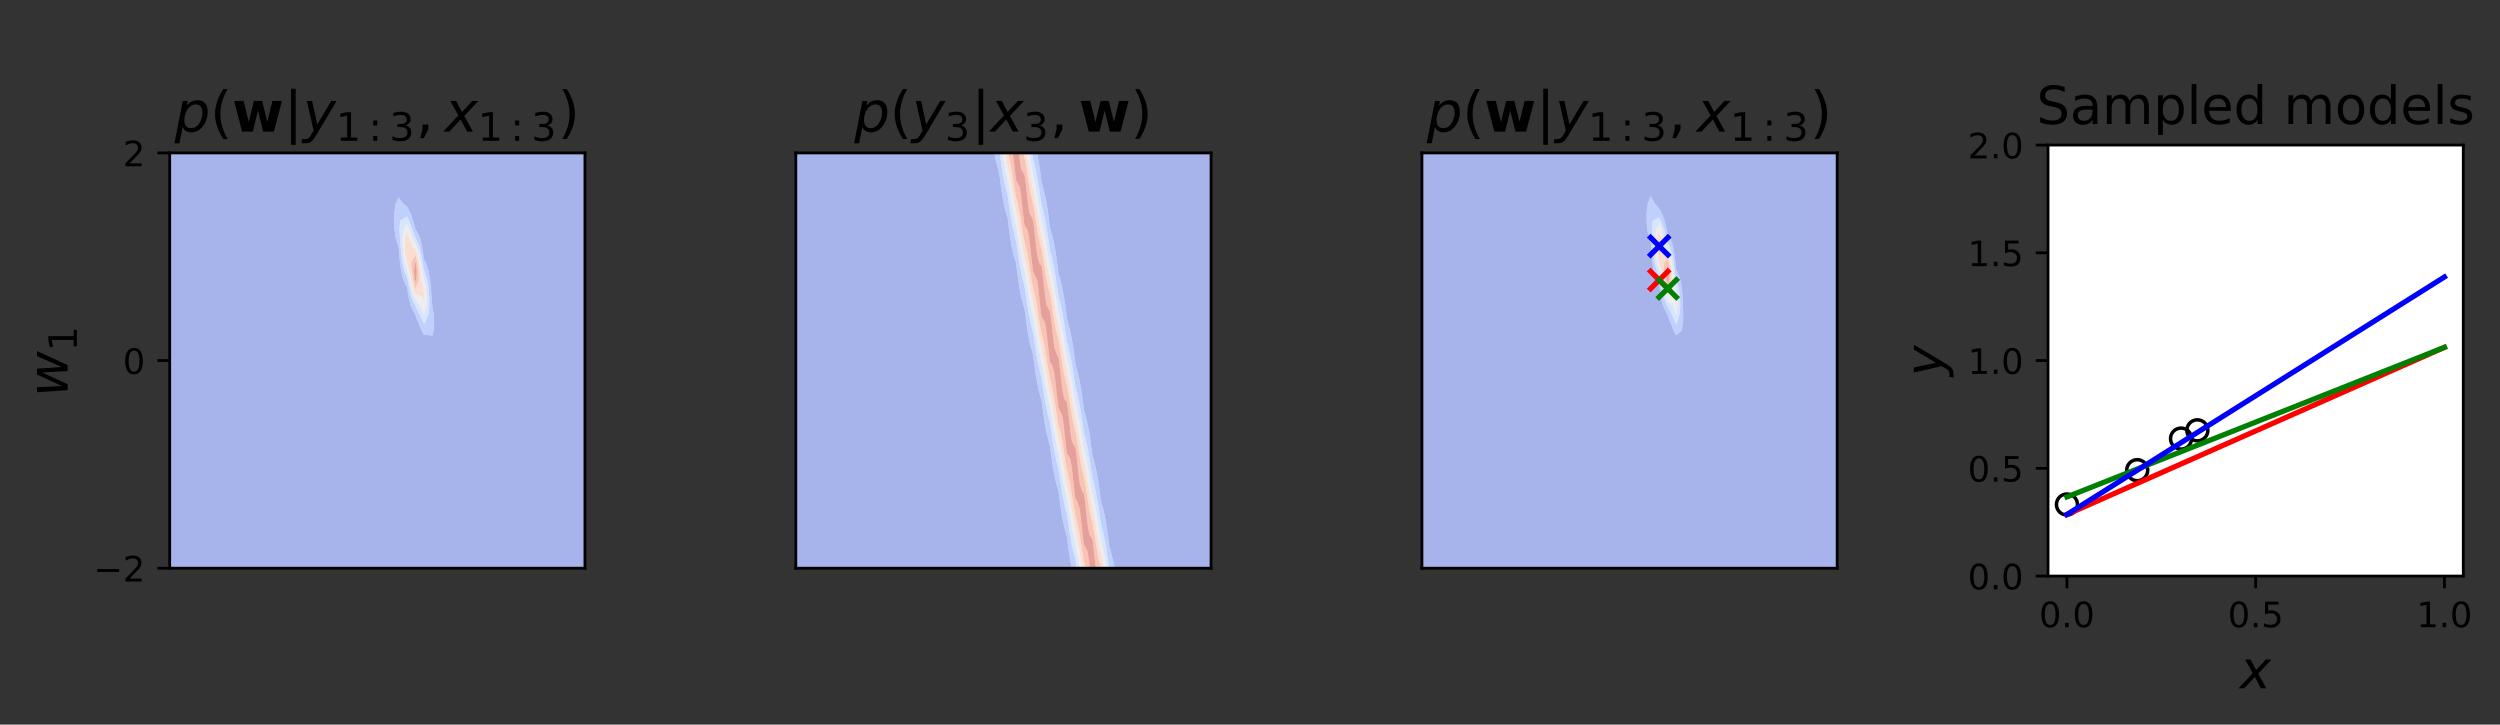 <?xml version="1.0" encoding="utf-8" standalone="no"?>
<!DOCTYPE svg PUBLIC "-//W3C//DTD SVG 1.1//EN"
  "http://www.w3.org/Graphics/SVG/1.1/DTD/svg11.dtd">
<!-- Created with matplotlib (https://matplotlib.org/) -->
<svg height="206.79pt" version="1.1" viewBox="0 0 713.432 206.79" width="713.432pt" xmlns="http://www.w3.org/2000/svg" xmlns:xlink="http://www.w3.org/1999/xlink">
 <rect x="0" y="0" width="713.432" height="206.79" fill="#333333" stroke="none"/>
 <defs>
  <style type="text/css">*{stroke-linecap:butt;stroke-linejoin:round;}</style>
 </defs>
 <g id="figure_1">
  <g id="patch_1">
   <path d="M 0 206.79 
L 713.432 206.79 
L 713.432 0 
L 0 0 
z
" style="fill:none;"/>
  </g>
  <g id="axes_1">
   <g id="patch_2">
    <path d="M 48.427 162.145 
L 166.928 162.145 
L 166.928 43.644 
L 48.427 43.644 
z
" style="fill:#ffffff;"/>
   </g>
   <g id="PathCollection_1">
    <path clip-path="url(#p3c304ebb1c)" d="M 50.846 162.145 
L 53.264 162.145 
L 55.682 162.145 
L 58.101 162.145 
L 60.519 162.145 
L 62.937 162.145 
L 65.356 162.145 
L 67.774 162.145 
L 70.193 162.145 
L 72.611 162.145 
L 75.029 162.145 
L 77.448 162.145 
L 79.866 162.145 
L 82.284 162.145 
L 84.703 162.145 
L 87.121 162.145 
L 89.54 162.145 
L 91.958 162.145 
L 94.376 162.145 
L 96.795 162.145 
L 99.213 162.145 
L 101.631 162.145 
L 104.05 162.145 
L 106.468 162.145 
L 108.887 162.145 
L 111.305 162.145 
L 113.723 162.145 
L 116.142 162.145 
L 118.56 162.145 
L 120.978 162.145 
L 123.397 162.145 
L 125.815 162.145 
L 128.234 162.145 
L 130.652 162.145 
L 133.07 162.145 
L 135.489 162.145 
L 137.907 162.145 
L 140.325 162.145 
L 142.744 162.145 
L 145.162 162.145 
L 147.581 162.145 
L 149.999 162.145 
L 152.417 162.145 
L 154.836 162.145 
L 157.254 162.145 
L 159.672 162.145 
L 162.091 162.145 
L 164.509 162.145 
L 166.928 162.145 
L 166.928 159.726 
L 166.928 157.308 
L 166.928 154.889 
L 166.928 152.471 
L 166.928 150.053 
L 166.928 147.634 
L 166.928 145.216 
L 166.928 142.798 
L 166.928 140.379 
L 166.928 137.961 
L 166.928 135.542 
L 166.928 133.124 
L 166.928 130.706 
L 166.928 128.287 
L 166.928 125.869 
L 166.928 123.451 
L 166.928 121.032 
L 166.928 118.614 
L 166.928 116.195 
L 166.928 113.777 
L 166.928 111.359 
L 166.928 108.94 
L 166.928 106.522 
L 166.928 104.104 
L 166.928 101.685 
L 166.928 99.267 
L 166.928 96.848 
L 166.928 94.43 
L 166.928 92.012 
L 166.928 89.593 
L 166.928 87.175 
L 166.928 84.757 
L 166.928 82.338 
L 166.928 79.92 
L 166.928 77.501 
L 166.928 75.083 
L 166.928 72.665 
L 166.928 70.246 
L 166.928 67.828 
L 166.928 65.41 
L 166.928 62.991 
L 166.928 60.573 
L 166.928 58.154 
L 166.928 55.736 
L 166.928 53.318 
L 166.928 50.899 
L 166.928 48.481 
L 166.928 46.063 
L 166.928 43.644 
L 164.509 43.644 
L 162.091 43.644 
L 159.672 43.644 
L 157.254 43.644 
L 154.836 43.644 
L 152.417 43.644 
L 149.999 43.644 
L 147.581 43.644 
L 145.162 43.644 
L 142.744 43.644 
L 140.325 43.644 
L 137.907 43.644 
L 135.489 43.644 
L 133.07 43.644 
L 130.652 43.644 
L 128.234 43.644 
L 125.815 43.644 
L 123.397 43.644 
L 120.978 43.644 
L 118.56 43.644 
L 116.142 43.644 
L 113.723 43.644 
L 111.305 43.644 
L 108.887 43.644 
L 106.468 43.644 
L 104.05 43.644 
L 101.631 43.644 
L 99.213 43.644 
L 96.795 43.644 
L 94.376 43.644 
L 91.958 43.644 
L 89.54 43.644 
L 87.121 43.644 
L 84.703 43.644 
L 82.284 43.644 
L 79.866 43.644 
L 77.448 43.644 
L 75.029 43.644 
L 72.611 43.644 
L 70.193 43.644 
L 67.774 43.644 
L 65.356 43.644 
L 62.937 43.644 
L 60.519 43.644 
L 58.101 43.644 
L 55.682 43.644 
L 53.264 43.644 
L 50.846 43.644 
L 48.427 43.644 
L 48.427 46.063 
L 48.427 48.481 
L 48.427 50.899 
L 48.427 53.318 
L 48.427 55.736 
L 48.427 58.154 
L 48.427 60.573 
L 48.427 62.991 
L 48.427 65.41 
L 48.427 67.828 
L 48.427 70.246 
L 48.427 72.665 
L 48.427 75.083 
L 48.427 77.501 
L 48.427 79.92 
L 48.427 82.338 
L 48.427 84.757 
L 48.427 87.175 
L 48.427 89.593 
L 48.427 92.012 
L 48.427 94.43 
L 48.427 96.848 
L 48.427 99.267 
L 48.427 101.685 
L 48.427 104.104 
L 48.427 106.522 
L 48.427 108.94 
L 48.427 111.359 
L 48.427 113.777 
L 48.427 116.195 
L 48.427 118.614 
L 48.427 121.032 
L 48.427 123.451 
L 48.427 125.869 
L 48.427 128.287 
L 48.427 130.706 
L 48.427 133.124 
L 48.427 135.542 
L 48.427 137.961 
L 48.427 140.379 
L 48.427 142.798 
L 48.427 145.216 
L 48.427 147.634 
L 48.427 150.053 
L 48.427 152.471 
L 48.427 154.889 
L 48.427 157.308 
L 48.427 159.726 
L 48.427 162.145 
z
M 120.39 94.43 
L 119.319 92.012 
L 118.56 89.962 
L 118.346 89.593 
L 117.19 87.175 
L 116.611 84.757 
L 116.212 82.338 
L 116.142 81.971 
L 115.129 79.92 
L 114.507 77.501 
L 114.169 75.083 
L 113.932 72.665 
L 113.723 70.495 
L 113.624 70.246 
L 112.919 67.828 
L 112.587 65.41 
L 112.471 62.991 
L 112.55 60.573 
L 112.944 58.154 
L 113.723 56.326 
L 115.095 58.154 
L 116.142 58.98 
L 117.03 60.573 
L 117.92 62.991 
L 118.56 65.292 
L 118.628 65.41 
L 119.847 67.828 
L 120.428 70.246 
L 120.791 72.665 
L 120.978 73.933 
L 121.549 75.083 
L 122.339 77.501 
L 122.739 79.92 
L 122.979 82.338 
L 123.163 84.757 
L 123.35 87.175 
L 123.397 87.796 
L 123.752 89.593 
L 123.895 92.012 
L 123.716 94.43 
L 123.397 95.777 
L 120.978 95.459 
z
" style="fill:#506bda;fill-opacity:0.5;"/>
   </g>
   <g id="PathCollection_2">
    <path clip-path="url(#p3c304ebb1c)" d="M 120.978 95.459 
L 123.397 95.777 
L 123.716 94.43 
L 123.895 92.012 
L 123.752 89.593 
L 123.397 87.796 
L 123.35 87.175 
L 123.163 84.757 
L 122.979 82.338 
L 122.739 79.92 
L 122.339 77.501 
L 121.549 75.083 
L 120.978 73.933 
L 120.791 72.665 
L 120.428 70.246 
L 119.847 67.828 
L 118.628 65.41 
L 118.56 65.292 
L 117.92 62.991 
L 117.03 60.573 
L 116.142 58.98 
L 115.095 58.154 
L 113.723 56.326 
L 112.944 58.154 
L 112.55 60.573 
L 112.471 62.991 
L 112.587 65.41 
L 112.919 67.828 
L 113.624 70.246 
L 113.723 70.495 
L 113.932 72.665 
L 114.169 75.083 
L 114.507 77.501 
L 115.129 79.92 
L 116.142 81.971 
L 116.212 82.338 
L 116.611 84.757 
L 117.19 87.175 
L 118.346 89.593 
L 118.56 89.962 
L 119.319 92.012 
L 120.39 94.43 
z
M 120.803 92.012 
L 119.67 89.593 
L 118.56 87.424 
L 118.43 87.175 
L 117.39 84.757 
L 116.795 82.338 
L 116.313 79.92 
L 116.142 79.201 
L 115.434 77.501 
L 114.842 75.083 
L 114.51 72.665 
L 114.293 70.246 
L 114.125 67.828 
L 113.997 65.41 
L 114.204 62.991 
L 116.142 61.788 
L 116.747 62.991 
L 117.677 65.41 
L 118.56 67.815 
L 118.567 67.828 
L 119.642 70.246 
L 120.22 72.665 
L 120.629 75.083 
L 120.978 77.044 
L 121.17 77.501 
L 121.906 79.92 
L 122.282 82.338 
L 122.469 84.757 
L 122.516 87.175 
L 122.335 89.593 
L 121.301 92.012 
L 120.978 92.344 
z
" style="fill:#80a3fa;fill-opacity:0.5;"/>
   </g>
   <g id="PathCollection_3">
    <path clip-path="url(#p3c304ebb1c)" d="M 120.978 92.344 
L 121.301 92.012 
L 122.335 89.593 
L 122.516 87.175 
L 122.469 84.757 
L 122.282 82.338 
L 121.906 79.92 
L 121.17 77.501 
L 120.978 77.044 
L 120.629 75.083 
L 120.22 72.665 
L 119.642 70.246 
L 118.567 67.828 
L 118.56 67.815 
L 117.677 65.41 
L 116.747 62.991 
L 116.142 61.788 
L 114.204 62.991 
L 113.997 65.41 
L 114.125 67.828 
L 114.293 70.246 
L 114.51 72.665 
L 114.842 75.083 
L 115.434 77.501 
L 116.142 79.201 
L 116.313 79.92 
L 116.795 82.338 
L 117.39 84.757 
L 118.43 87.175 
L 118.56 87.424 
L 119.67 89.593 
L 120.803 92.012 
z
M 120.892 89.593 
L 119.806 87.175 
L 118.56 85.624 
L 118.17 84.757 
L 117.378 82.338 
L 116.844 79.92 
L 116.288 77.501 
L 116.142 77.011 
L 115.515 75.083 
L 115.088 72.665 
L 114.887 70.246 
L 114.879 67.828 
L 115.265 65.41 
L 116.142 63.987 
L 116.77 65.41 
L 117.659 67.828 
L 118.56 69.582 
L 118.856 70.246 
L 119.649 72.665 
L 120.131 75.083 
L 120.529 77.501 
L 120.978 79.627 
L 121.074 79.92 
L 121.585 82.338 
L 121.776 84.757 
L 121.682 87.175 
L 121.068 89.593 
L 120.978 89.772 
z
" style="fill:#b2ccfb;fill-opacity:0.5;"/>
   </g>
   <g id="PathCollection_4">
    <path clip-path="url(#p3c304ebb1c)" d="M 120.978 89.772 
L 121.068 89.593 
L 121.682 87.175 
L 121.776 84.757 
L 121.585 82.338 
L 121.074 79.92 
L 120.978 79.627 
L 120.529 77.501 
L 120.131 75.083 
L 119.649 72.665 
L 118.856 70.246 
L 118.56 69.582 
L 117.659 67.828 
L 116.77 65.41 
L 116.142 63.987 
L 115.265 65.41 
L 114.879 67.828 
L 114.887 70.246 
L 115.088 72.665 
L 115.515 75.083 
L 116.142 77.011 
L 116.288 77.501 
L 116.844 79.92 
L 117.378 82.338 
L 118.17 84.757 
L 118.56 85.624 
L 119.806 87.175 
L 120.892 89.593 
z
M 120.417 84.757 
L 118.56 83.966 
L 117.961 82.338 
L 117.375 79.92 
L 116.908 77.501 
L 116.217 75.083 
L 116.142 74.894 
L 115.665 72.665 
L 115.481 70.246 
L 115.632 67.828 
L 116.142 66.167 
L 116.754 67.828 
L 117.691 70.246 
L 118.56 71.231 
L 119.078 72.665 
L 119.633 75.083 
L 119.992 77.501 
L 120.292 79.92 
L 120.707 82.338 
L 120.978 83.455 
L 121.083 84.757 
L 120.978 85.941 
z
" style="fill:#dddcdc;fill-opacity:0.5;"/>
   </g>
   <g id="PathCollection_5">
    <path clip-path="url(#p3c304ebb1c)" d="M 120.978 85.941 
L 121.083 84.757 
L 120.978 83.455 
L 120.707 82.338 
L 120.292 79.92 
L 119.992 77.501 
L 119.633 75.083 
L 119.078 72.665 
L 118.56 71.231 
L 117.691 70.246 
L 116.754 67.828 
L 116.142 66.167 
L 115.632 67.828 
L 115.481 70.246 
L 115.665 72.665 
L 116.142 74.894 
L 116.217 75.083 
L 116.908 77.501 
L 117.375 79.92 
L 117.961 82.338 
L 118.56 83.966 
L 120.417 84.757 
z
M 118.544 82.338 
L 117.906 79.92 
L 117.527 77.501 
L 117.304 75.083 
L 118.56 72.844 
L 119.136 75.083 
L 119.455 77.501 
L 119.516 79.92 
L 118.617 82.338 
L 118.56 82.382 
z
M 116.075 70.246 
L 116.142 69.624 
L 116.298 70.246 
L 116.142 71.191 
z
" style="fill:#f6bfa6;fill-opacity:0.5;"/>
   </g>
   <g id="PathCollection_6">
    <path clip-path="url(#p3c304ebb1c)" d="M 118.56 82.382 
L 118.617 82.338 
L 119.516 79.92 
L 119.455 77.501 
L 119.136 75.083 
L 118.56 72.844 
L 117.304 75.083 
L 117.527 77.501 
L 117.906 79.92 
L 118.544 82.338 
z
M 118.437 79.92 
L 118.147 77.501 
L 118.39 75.083 
L 118.56 74.78 
L 118.638 75.083 
L 118.918 77.501 
L 118.74 79.92 
L 118.56 80.384 
z
" style="fill:#f08a6c;fill-opacity:0.5;"/>
    <path clip-path="url(#p3c304ebb1c)" d="M 116.142 71.191 
L 116.298 70.246 
L 116.142 69.624 
L 116.075 70.246 
z
" style="fill:#f08a6c;fill-opacity:0.5;"/>
   </g>
   <g id="PathCollection_7">
    <path clip-path="url(#p3c304ebb1c)" d="M 118.56 80.384 
L 118.74 79.92 
L 118.918 77.501 
L 118.638 75.083 
L 118.56 74.78 
L 118.39 75.083 
L 118.147 77.501 
L 118.437 79.92 
z
" style="fill:#cd423b;fill-opacity:0.5;"/>
   </g>
   <g id="matplotlib.axis_1"/>
   <g id="matplotlib.axis_2">
    <g id="ytick_1">
     <g id="line2d_1">
      <defs>
       <path d="M 0 0 
L -3.5 0 
" id="m49483c8bbd" style="stroke:#000000;stroke-width:0.8;"/>
      </defs>
      <g>
       <use style="stroke:#000000;stroke-width:0.8;" x="48.427" xlink:href="#m49483c8bbd" y="162.145"/>
      </g>
     </g>
     <g id="text_1">
      <!-- −2 -->
      <g transform="translate(26.685 165.944)scale(0.1 -0.1)">
       <defs>
        <path d="M 10.594 35.5 
L 73.188 35.5 
L 73.188 27.203 
L 10.594 27.203 
z
" id="DejaVuSans-8722"/>
        <path d="M 19.188 8.297 
L 53.609 8.297 
L 53.609 0 
L 7.328 0 
L 7.328 8.297 
Q 12.938 14.109 22.625 23.891 
Q 32.328 33.688 34.812 36.531 
Q 39.547 41.844 41.422 45.531 
Q 43.312 49.219 43.312 52.781 
Q 43.312 58.594 39.234 62.25 
Q 35.156 65.922 28.609 65.922 
Q 23.969 65.922 18.812 64.312 
Q 13.672 62.703 7.812 59.422 
L 7.812 69.391 
Q 13.766 71.781 18.938 73 
Q 24.125 74.219 28.422 74.219 
Q 39.75 74.219 46.484 68.547 
Q 53.219 62.891 53.219 53.422 
Q 53.219 48.922 51.531 44.891 
Q 49.859 40.875 45.406 35.406 
Q 44.188 33.984 37.641 27.219 
Q 31.109 20.453 19.188 8.297 
z
" id="DejaVuSans-50"/>
       </defs>
       <use xlink:href="#DejaVuSans-8722"/>
       <use x="83.789" xlink:href="#DejaVuSans-50"/>
      </g>
     </g>
    </g>
    <g id="ytick_2">
     <g id="line2d_2">
      <g>
       <use style="stroke:#000000;stroke-width:0.8;" x="48.427" xlink:href="#m49483c8bbd" y="102.894"/>
      </g>
     </g>
     <g id="text_2">
      <!-- 0 -->
      <g transform="translate(35.065 106.694)scale(0.1 -0.1)">
       <defs>
        <path d="M 31.781 66.406 
Q 24.172 66.406 20.328 58.906 
Q 16.5 51.422 16.5 36.375 
Q 16.5 21.391 20.328 13.891 
Q 24.172 6.391 31.781 6.391 
Q 39.453 6.391 43.281 13.891 
Q 47.125 21.391 47.125 36.375 
Q 47.125 51.422 43.281 58.906 
Q 39.453 66.406 31.781 66.406 
z
M 31.781 74.219 
Q 44.047 74.219 50.516 64.516 
Q 56.984 54.828 56.984 36.375 
Q 56.984 17.969 50.516 8.266 
Q 44.047 -1.422 31.781 -1.422 
Q 19.531 -1.422 13.062 8.266 
Q 6.594 17.969 6.594 36.375 
Q 6.594 54.828 13.062 64.516 
Q 19.531 74.219 31.781 74.219 
z
" id="DejaVuSans-48"/>
       </defs>
       <use xlink:href="#DejaVuSans-48"/>
      </g>
     </g>
    </g>
    <g id="ytick_3">
     <g id="line2d_3">
      <g>
       <use style="stroke:#000000;stroke-width:0.8;" x="48.427" xlink:href="#m49483c8bbd" y="43.644"/>
      </g>
     </g>
     <g id="text_3">
      <!-- 2 -->
      <g transform="translate(35.065 47.443)scale(0.1 -0.1)">
       <use xlink:href="#DejaVuSans-50"/>
      </g>
     </g>
    </g>
    <g id="text_4">
     <!-- $w_1$ -->
     <g transform="translate(19.358 113.294)rotate(-90)scale(0.16 -0.16)">
      <defs>
       <path d="M 8.5 54.688 
L 17.391 54.688 
L 19.672 10.688 
L 40.094 54.688 
L 50.484 54.688 
L 53.516 10.688 
L 72.906 54.688 
L 81.891 54.688 
L 56.891 0 
L 46.391 0 
L 43.703 45.312 
L 22.797 0 
L 12.203 0 
z
" id="DejaVuSans-Oblique-119"/>
       <path d="M 12.406 8.297 
L 28.516 8.297 
L 28.516 63.922 
L 10.984 60.406 
L 10.984 69.391 
L 28.422 72.906 
L 38.281 72.906 
L 38.281 8.297 
L 54.391 8.297 
L 54.391 0 
L 12.406 0 
z
" id="DejaVuSans-49"/>
      </defs>
      <use transform="translate(0 0.312)" xlink:href="#DejaVuSans-Oblique-119"/>
      <use transform="translate(81.787 -16.094)scale(0.7)" xlink:href="#DejaVuSans-49"/>
     </g>
    </g>
   </g>
   <g id="patch_3">
    <path d="M 48.427 162.145 
L 48.427 43.644 
" style="fill:none;stroke:#000000;stroke-linecap:square;stroke-linejoin:miter;stroke-width:0.8;"/>
   </g>
   <g id="patch_4">
    <path d="M 166.928 162.145 
L 166.928 43.644 
" style="fill:none;stroke:#000000;stroke-linecap:square;stroke-linejoin:miter;stroke-width:0.8;"/>
   </g>
   <g id="patch_5">
    <path d="M 48.427 162.145 
L 166.928 162.145 
" style="fill:none;stroke:#000000;stroke-linecap:square;stroke-linejoin:miter;stroke-width:0.8;"/>
   </g>
   <g id="patch_6">
    <path d="M 48.427 43.644 
L 166.928 43.644 
" style="fill:none;stroke:#000000;stroke-linecap:square;stroke-linejoin:miter;stroke-width:0.8;"/>
   </g>
   <g id="text_5">
    <!-- $p(\mathbf{w}|y_{1:3}, x_{1:3})$ -->
    <g transform="translate(49.837 37.644)scale(0.16 -0.16)">
     <defs>
      <path d="M 49.609 33.688 
Q 49.609 40.875 46.484 44.672 
Q 43.359 48.484 37.5 48.484 
Q 33.5 48.484 29.859 46.438 
Q 26.219 44.391 23.391 40.484 
Q 20.609 36.625 18.938 31.156 
Q 17.281 25.688 17.281 20.312 
Q 17.281 13.484 20.406 9.797 
Q 23.531 6.109 29.297 6.109 
Q 33.547 6.109 37.188 8.109 
Q 40.828 10.109 43.406 13.922 
Q 46.188 17.922 47.891 23.344 
Q 49.609 28.766 49.609 33.688 
z
M 21.781 46.391 
Q 25.391 51.125 30.297 53.562 
Q 35.203 56 41.219 56 
Q 49.609 56 54.25 50.5 
Q 58.891 45.016 58.891 35.109 
Q 58.891 27 56 19.656 
Q 53.125 12.312 47.703 6.5 
Q 44.094 2.641 39.547 0.609 
Q 35.016 -1.422 29.984 -1.422 
Q 24.172 -1.422 20.219 1 
Q 16.266 3.422 14.312 8.203 
L 8.688 -20.797 
L -0.297 -20.797 
L 14.406 54.688 
L 23.391 54.688 
z
" id="DejaVuSans-Oblique-112"/>
      <path d="M 31 75.875 
Q 24.469 64.656 21.281 53.656 
Q 18.109 42.672 18.109 31.391 
Q 18.109 20.125 21.312 9.062 
Q 24.516 -2 31 -13.188 
L 23.188 -13.188 
Q 15.875 -1.703 12.234 9.375 
Q 8.594 20.453 8.594 31.391 
Q 8.594 42.281 12.203 53.312 
Q 15.828 64.359 23.188 75.875 
z
" id="DejaVuSans-40"/>
      <path d="M 3.516 54.688 
L 20.516 54.688 
L 29.688 17 
L 38.922 54.688 
L 53.516 54.688 
L 62.703 17.391 
L 71.922 54.688 
L 88.922 54.688 
L 74.516 0 
L 55.422 0 
L 46.188 37.594 
L 37.016 0 
L 17.922 0 
z
" id="DejaVuSans-Bold-119"/>
      <path d="M 21 76.422 
L 21 -23.578 
L 12.703 -23.578 
L 12.703 76.422 
z
" id="DejaVuSans-124"/>
      <path d="M 24.812 -5.078 
Q 18.562 -15.578 14.625 -18.188 
Q 10.688 -20.797 4.594 -20.797 
L -2.484 -20.797 
L -0.984 -13.281 
L 4.203 -13.281 
Q 7.953 -13.281 10.594 -11.234 
Q 13.234 -9.188 16.5 -3.219 
L 19.281 2 
L 7.172 54.688 
L 16.703 54.688 
L 25.781 12.797 
L 50.875 54.688 
L 60.297 54.688 
z
" id="DejaVuSans-Oblique-121"/>
      <path d="M 11.719 12.406 
L 22.016 12.406 
L 22.016 0 
L 11.719 0 
z
M 11.719 51.703 
L 22.016 51.703 
L 22.016 39.312 
L 11.719 39.312 
z
" id="DejaVuSans-58"/>
      <path d="M 40.578 39.312 
Q 47.656 37.797 51.625 33 
Q 55.609 28.219 55.609 21.188 
Q 55.609 10.406 48.188 4.484 
Q 40.766 -1.422 27.094 -1.422 
Q 22.516 -1.422 17.656 -0.516 
Q 12.797 0.391 7.625 2.203 
L 7.625 11.719 
Q 11.719 9.328 16.594 8.109 
Q 21.484 6.891 26.812 6.891 
Q 36.078 6.891 40.938 10.547 
Q 45.797 14.203 45.797 21.188 
Q 45.797 27.641 41.281 31.266 
Q 36.766 34.906 28.719 34.906 
L 20.219 34.906 
L 20.219 43.016 
L 29.109 43.016 
Q 36.375 43.016 40.234 45.922 
Q 44.094 48.828 44.094 54.297 
Q 44.094 59.906 40.109 62.906 
Q 36.141 65.922 28.719 65.922 
Q 24.656 65.922 20.016 65.031 
Q 15.375 64.156 9.812 62.312 
L 9.812 71.094 
Q 15.438 72.656 20.344 73.438 
Q 25.25 74.219 29.594 74.219 
Q 40.828 74.219 47.359 69.109 
Q 53.906 64.016 53.906 55.328 
Q 53.906 49.266 50.438 45.094 
Q 46.969 40.922 40.578 39.312 
z
" id="DejaVuSans-51"/>
      <path d="M 11.719 12.406 
L 22.016 12.406 
L 22.016 4 
L 14.016 -11.625 
L 7.719 -11.625 
L 11.719 4 
z
" id="DejaVuSans-44"/>
      <path d="M 60.016 54.688 
L 34.906 27.875 
L 50.297 0 
L 39.984 0 
L 28.422 21.688 
L 8.297 0 
L -2.594 0 
L 24.312 28.812 
L 10.016 54.688 
L 20.312 54.688 
L 30.812 34.906 
L 49.125 54.688 
z
" id="DejaVuSans-Oblique-120"/>
      <path d="M 8.016 75.875 
L 15.828 75.875 
Q 23.141 64.359 26.781 53.312 
Q 30.422 42.281 30.422 31.391 
Q 30.422 20.453 26.781 9.375 
Q 23.141 -1.703 15.828 -13.188 
L 8.016 -13.188 
Q 14.5 -2 17.703 9.062 
Q 20.906 20.125 20.906 31.391 
Q 20.906 42.672 17.703 53.656 
Q 14.5 64.656 8.016 75.875 
z
" id="DejaVuSans-41"/>
     </defs>
     <use transform="translate(0 0.578)" xlink:href="#DejaVuSans-Oblique-112"/>
     <use transform="translate(63.477 0.578)" xlink:href="#DejaVuSans-40"/>
     <use transform="translate(102.49 0.578)" xlink:href="#DejaVuSans-Bold-119"/>
     <use transform="translate(194.873 0.578)" xlink:href="#DejaVuSans-124"/>
     <use transform="translate(228.564 0.578)" xlink:href="#DejaVuSans-Oblique-121"/>
     <use transform="translate(287.744 -15.828)scale(0.7)" xlink:href="#DejaVuSans-49"/>
     <use transform="translate(345.918 -15.828)scale(0.7)" xlink:href="#DejaVuSans-58"/>
     <use transform="translate(383.14 -15.828)scale(0.7)" xlink:href="#DejaVuSans-51"/>
     <use transform="translate(430.41 0.578)" xlink:href="#DejaVuSans-44"/>
     <use transform="translate(481.68 0.578)" xlink:href="#DejaVuSans-Oblique-120"/>
     <use transform="translate(540.859 -15.828)scale(0.7)" xlink:href="#DejaVuSans-49"/>
     <use transform="translate(599.033 -15.828)scale(0.7)" xlink:href="#DejaVuSans-58"/>
     <use transform="translate(636.255 -15.828)scale(0.7)" xlink:href="#DejaVuSans-51"/>
     <use transform="translate(683.525 0.578)" xlink:href="#DejaVuSans-41"/>
    </g>
   </g>
  </g>
  <g id="axes_2">
   <g id="patch_7">
    <path d="M 227.103 162.145 
L 345.603 162.145 
L 345.603 43.644 
L 227.103 43.644 
z
" style="fill:#ffffff;"/>
   </g>
   <g id="PathCollection_8">
    <path clip-path="url(#pc8b6f4e4cb)" d="M 229.521 162.145 
L 231.939 162.145 
L 234.358 162.145 
L 236.776 162.145 
L 239.194 162.145 
L 241.613 162.145 
L 244.031 162.145 
L 246.45 162.145 
L 248.868 162.145 
L 251.286 162.145 
L 253.705 162.145 
L 256.123 162.145 
L 258.541 162.145 
L 260.96 162.145 
L 263.378 162.145 
L 265.797 162.145 
L 268.215 162.145 
L 270.633 162.145 
L 273.052 162.145 
L 275.47 162.145 
L 277.888 162.145 
L 280.307 162.145 
L 282.725 162.145 
L 285.144 162.145 
L 287.562 162.145 
L 289.98 162.145 
L 292.399 162.145 
L 294.817 162.145 
L 297.235 162.145 
L 299.654 162.145 
L 302.072 162.145 
L 304.49 162.145 
L 305.835 162.145 
L 305.381 159.726 
L 305.016 157.308 
L 304.703 154.889 
L 304.49 153.171 
L 304.276 152.471 
L 303.615 150.053 
L 303.118 147.634 
L 302.725 145.216 
L 302.396 142.798 
L 302.101 140.379 
L 302.072 140.156 
L 301.418 137.961 
L 300.868 135.542 
L 300.442 133.124 
L 300.093 130.706 
L 299.789 128.287 
L 299.654 127.215 
L 299.246 125.869 
L 298.635 123.451 
L 298.17 121.032 
L 297.797 118.614 
L 297.479 116.195 
L 297.235 114.203 
L 297.104 113.777 
L 296.421 111.359 
L 295.91 108.94 
L 295.508 106.522 
L 295.174 104.104 
L 294.877 101.685 
L 294.817 101.223 
L 294.231 99.267 
L 293.665 96.848 
L 293.228 94.43 
L 292.873 92.012 
L 292.565 89.593 
L 292.399 88.263 
L 292.067 87.175 
L 291.437 84.757 
L 290.959 82.338 
L 290.578 79.92 
L 290.256 77.501 
L 289.98 75.229 
L 289.935 75.083 
L 289.23 72.665 
L 288.703 70.246 
L 288.292 67.828 
L 287.952 65.41 
L 287.652 62.991 
L 287.562 62.285 
L 287.046 60.573 
L 286.463 58.154 
L 286.015 55.736 
L 285.653 53.318 
L 285.341 50.899 
L 285.144 49.305 
L 284.891 48.481 
L 284.24 46.063 
L 283.749 43.644 
L 282.725 43.644 
L 280.307 43.644 
L 277.888 43.644 
L 275.47 43.644 
L 273.052 43.644 
L 270.633 43.644 
L 268.215 43.644 
L 265.797 43.644 
L 263.378 43.644 
L 260.96 43.644 
L 258.541 43.644 
L 256.123 43.644 
L 253.705 43.644 
L 251.286 43.644 
L 248.868 43.644 
L 246.45 43.644 
L 244.031 43.644 
L 241.613 43.644 
L 239.194 43.644 
L 236.776 43.644 
L 234.358 43.644 
L 231.939 43.644 
L 229.521 43.644 
L 227.103 43.644 
L 227.103 46.063 
L 227.103 48.481 
L 227.103 50.899 
L 227.103 53.318 
L 227.103 55.736 
L 227.103 58.154 
L 227.103 60.573 
L 227.103 62.991 
L 227.103 65.41 
L 227.103 67.828 
L 227.103 70.246 
L 227.103 72.665 
L 227.103 75.083 
L 227.103 77.501 
L 227.103 79.92 
L 227.103 82.338 
L 227.103 84.757 
L 227.103 87.175 
L 227.103 89.593 
L 227.103 92.012 
L 227.103 94.43 
L 227.103 96.848 
L 227.103 99.267 
L 227.103 101.685 
L 227.103 104.104 
L 227.103 106.522 
L 227.103 108.94 
L 227.103 111.359 
L 227.103 113.777 
L 227.103 116.195 
L 227.103 118.614 
L 227.103 121.032 
L 227.103 123.451 
L 227.103 125.869 
L 227.103 128.287 
L 227.103 130.706 
L 227.103 133.124 
L 227.103 135.542 
L 227.103 137.961 
L 227.103 140.379 
L 227.103 142.798 
L 227.103 145.216 
L 227.103 147.634 
L 227.103 150.053 
L 227.103 152.471 
L 227.103 154.889 
L 227.103 157.308 
L 227.103 159.726 
L 227.103 162.145 
z
" style="fill:#506bda;fill-opacity:0.5;"/>
    <path clip-path="url(#pc8b6f4e4cb)" d="M 319.001 162.145 
L 321.419 162.145 
L 323.837 162.145 
L 326.256 162.145 
L 328.674 162.145 
L 331.093 162.145 
L 333.511 162.145 
L 335.929 162.145 
L 338.348 162.145 
L 340.766 162.145 
L 343.184 162.145 
L 345.603 162.145 
L 345.603 159.726 
L 345.603 157.308 
L 345.603 154.889 
L 345.603 152.471 
L 345.603 150.053 
L 345.603 147.634 
L 345.603 145.216 
L 345.603 142.798 
L 345.603 140.379 
L 345.603 137.961 
L 345.603 135.542 
L 345.603 133.124 
L 345.603 130.706 
L 345.603 128.287 
L 345.603 125.869 
L 345.603 123.451 
L 345.603 121.032 
L 345.603 118.614 
L 345.603 116.195 
L 345.603 113.777 
L 345.603 111.359 
L 345.603 108.94 
L 345.603 106.522 
L 345.603 104.104 
L 345.603 101.685 
L 345.603 99.267 
L 345.603 96.848 
L 345.603 94.43 
L 345.603 92.012 
L 345.603 89.593 
L 345.603 87.175 
L 345.603 84.757 
L 345.603 82.338 
L 345.603 79.92 
L 345.603 77.501 
L 345.603 75.083 
L 345.603 72.665 
L 345.603 70.246 
L 345.603 67.828 
L 345.603 65.41 
L 345.603 62.991 
L 345.603 60.573 
L 345.603 58.154 
L 345.603 55.736 
L 345.603 53.318 
L 345.603 50.899 
L 345.603 48.481 
L 345.603 46.063 
L 345.603 43.644 
L 343.184 43.644 
L 340.766 43.644 
L 338.348 43.644 
L 335.929 43.644 
L 333.511 43.644 
L 331.093 43.644 
L 328.674 43.644 
L 326.256 43.644 
L 323.837 43.644 
L 321.419 43.644 
L 319.001 43.644 
L 316.582 43.644 
L 314.164 43.644 
L 311.746 43.644 
L 309.327 43.644 
L 306.909 43.644 
L 304.49 43.644 
L 302.072 43.644 
L 299.654 43.644 
L 297.235 43.644 
L 295.988 43.644 
L 296.421 46.063 
L 296.774 48.481 
L 297.08 50.899 
L 297.235 52.137 
L 297.594 53.318 
L 298.218 55.736 
L 298.691 58.154 
L 299.069 60.573 
L 299.389 62.991 
L 299.654 65.163 
L 299.73 65.41 
L 300.427 67.828 
L 300.948 70.246 
L 301.356 72.665 
L 301.694 75.083 
L 301.993 77.501 
L 302.072 78.119 
L 302.613 79.92 
L 303.191 82.338 
L 303.634 84.757 
L 303.994 87.175 
L 304.304 89.593 
L 304.49 91.092 
L 304.771 92.012 
L 305.415 94.43 
L 305.901 96.848 
L 306.287 99.267 
L 306.612 101.685 
L 306.905 104.104 
L 306.909 104.135 
L 307.618 106.522 
L 308.154 108.94 
L 308.572 111.359 
L 308.916 113.777 
L 309.217 116.195 
L 309.327 117.061 
L 309.796 118.614 
L 310.392 121.032 
L 310.847 123.451 
L 311.214 125.869 
L 311.528 128.287 
L 311.746 130.054 
L 311.945 130.706 
L 312.61 133.124 
L 313.11 135.542 
L 313.505 137.961 
L 313.835 140.379 
L 314.13 142.798 
L 314.164 143.063 
L 314.806 145.216 
L 315.359 147.634 
L 315.787 150.053 
L 316.137 152.471 
L 316.442 154.889 
L 316.582 156.008 
L 316.977 157.308 
L 317.591 159.726 
L 318.059 162.145 
z
" style="fill:#506bda;fill-opacity:0.5;"/>
   </g>
   <g id="PathCollection_9">
    <path clip-path="url(#pc8b6f4e4cb)" d="M 306.909 162.145 
L 307.259 162.145 
L 306.909 159.806 
L 306.887 159.726 
L 306.262 157.308 
L 305.764 154.889 
L 305.346 152.471 
L 304.973 150.053 
L 304.614 147.634 
L 304.49 146.853 
L 304.056 145.216 
L 303.518 142.798 
L 303.075 140.379 
L 302.689 137.961 
L 302.328 135.542 
L 302.072 133.869 
L 301.871 133.124 
L 301.284 130.706 
L 300.811 128.287 
L 300.409 125.869 
L 300.042 123.451 
L 299.682 121.032 
L 299.654 120.86 
L 299.066 118.614 
L 298.557 116.195 
L 298.133 113.777 
L 297.757 111.359 
L 297.397 108.94 
L 297.235 107.906 
L 296.866 106.522 
L 296.314 104.104 
L 295.864 101.685 
L 295.474 99.267 
L 295.112 96.848 
L 294.817 94.908 
L 294.687 94.43 
L 294.085 92.012 
L 293.603 89.593 
L 293.194 87.175 
L 292.825 84.757 
L 292.466 82.338 
L 292.399 81.921 
L 291.872 79.92 
L 291.352 77.501 
L 290.92 75.083 
L 290.54 72.665 
L 290.181 70.246 
L 289.98 68.955 
L 289.678 67.828 
L 289.112 65.41 
L 288.653 62.991 
L 288.258 60.573 
L 287.895 58.154 
L 287.562 55.943 
L 287.505 55.736 
L 286.888 53.318 
L 286.395 50.899 
L 285.98 48.481 
L 285.609 46.063 
L 285.249 43.644 
L 285.144 43.644 
L 283.749 43.644 
L 284.24 46.063 
L 284.891 48.481 
L 285.144 49.305 
L 285.341 50.899 
L 285.653 53.318 
L 286.015 55.736 
L 286.463 58.154 
L 287.046 60.573 
L 287.562 62.285 
L 287.652 62.991 
L 287.952 65.41 
L 288.292 67.828 
L 288.703 70.246 
L 289.23 72.665 
L 289.935 75.083 
L 289.98 75.229 
L 290.256 77.501 
L 290.578 79.92 
L 290.959 82.338 
L 291.437 84.757 
L 292.067 87.175 
L 292.399 88.263 
L 292.565 89.593 
L 292.873 92.012 
L 293.228 94.43 
L 293.665 96.848 
L 294.231 99.267 
L 294.817 101.223 
L 294.877 101.685 
L 295.174 104.104 
L 295.508 106.522 
L 295.91 108.94 
L 296.421 111.359 
L 297.104 113.777 
L 297.235 114.203 
L 297.479 116.195 
L 297.797 118.614 
L 298.17 121.032 
L 298.635 123.451 
L 299.246 125.869 
L 299.654 127.215 
L 299.789 128.287 
L 300.093 130.706 
L 300.442 133.124 
L 300.868 135.542 
L 301.418 137.961 
L 302.072 140.156 
L 302.101 140.379 
L 302.396 142.798 
L 302.725 145.216 
L 303.118 147.634 
L 303.615 150.053 
L 304.276 152.471 
L 304.49 153.171 
L 304.703 154.889 
L 305.016 157.308 
L 305.381 159.726 
L 305.835 162.145 
z
" style="fill:#80a3fa;fill-opacity:0.5;"/>
    <path clip-path="url(#pc8b6f4e4cb)" d="M 316.582 162.145 
L 318.059 162.145 
L 317.591 159.726 
L 316.977 157.308 
L 316.582 156.008 
L 316.442 154.889 
L 316.137 152.471 
L 315.787 150.053 
L 315.359 147.634 
L 314.806 145.216 
L 314.164 143.063 
L 314.13 142.798 
L 313.835 140.379 
L 313.505 137.961 
L 313.11 135.542 
L 312.61 133.124 
L 311.945 130.706 
L 311.746 130.054 
L 311.528 128.287 
L 311.214 125.869 
L 310.847 123.451 
L 310.392 121.032 
L 309.796 118.614 
L 309.327 117.061 
L 309.217 116.195 
L 308.916 113.777 
L 308.572 111.359 
L 308.154 108.94 
L 307.618 106.522 
L 306.909 104.135 
L 306.905 104.104 
L 306.612 101.685 
L 306.287 99.267 
L 305.901 96.848 
L 305.415 94.43 
L 304.771 92.012 
L 304.49 91.092 
L 304.304 89.593 
L 303.994 87.175 
L 303.634 84.757 
L 303.191 82.338 
L 302.613 79.92 
L 302.072 78.119 
L 301.993 77.501 
L 301.694 75.083 
L 301.356 72.665 
L 300.948 70.246 
L 300.427 67.828 
L 299.73 65.41 
L 299.654 65.163 
L 299.389 62.991 
L 299.069 60.573 
L 298.691 58.154 
L 298.218 55.736 
L 297.594 53.318 
L 297.235 52.137 
L 297.08 50.899 
L 296.774 48.481 
L 296.421 46.063 
L 295.988 43.644 
L 294.817 43.644 
L 294.536 43.644 
L 294.817 45.488 
L 294.973 46.063 
L 295.569 48.481 
L 296.048 50.899 
L 296.454 53.318 
L 296.822 55.736 
L 297.182 58.154 
L 297.235 58.484 
L 297.784 60.573 
L 298.3 62.991 
L 298.729 65.41 
L 299.108 67.828 
L 299.467 70.246 
L 299.654 71.445 
L 299.98 72.665 
L 300.541 75.083 
L 300.997 77.501 
L 301.39 79.92 
L 301.753 82.338 
L 302.072 84.452 
L 302.155 84.757 
L 302.767 87.175 
L 303.256 89.593 
L 303.669 92.012 
L 304.039 94.43 
L 304.399 96.848 
L 304.49 97.425 
L 304.977 99.267 
L 305.505 101.685 
L 305.941 104.104 
L 306.324 106.522 
L 306.684 108.94 
L 306.909 110.398 
L 307.168 111.359 
L 307.742 113.777 
L 308.207 116.195 
L 308.605 118.614 
L 308.97 121.032 
L 309.327 123.42 
L 309.336 123.451 
L 309.964 125.869 
L 310.464 128.287 
L 310.882 130.706 
L 311.256 133.124 
L 311.615 135.542 
L 311.746 136.369 
L 312.168 137.961 
L 312.709 140.379 
L 313.153 142.798 
L 313.54 145.216 
L 313.901 147.634 
L 314.164 149.355 
L 314.353 150.053 
L 314.942 152.471 
L 315.416 154.889 
L 315.82 157.308 
L 316.187 159.726 
L 316.547 162.145 
z
" style="fill:#80a3fa;fill-opacity:0.5;"/>
   </g>
   <g id="PathCollection_10">
    <path clip-path="url(#pc8b6f4e4cb)" d="M 306.909 159.806 
L 307.259 162.145 
L 308.081 162.145 
L 307.68 159.726 
L 307.281 157.308 
L 306.909 155.231 
L 306.825 154.889 
L 306.278 152.471 
L 305.818 150.053 
L 305.408 147.634 
L 305.012 145.216 
L 304.595 142.798 
L 304.49 142.249 
L 304.049 140.379 
L 303.562 137.961 
L 303.137 135.542 
L 302.74 133.124 
L 302.336 130.706 
L 302.072 129.273 
L 301.834 128.287 
L 301.314 125.869 
L 300.871 123.451 
L 300.467 121.032 
L 300.07 118.614 
L 299.654 116.271 
L 299.635 116.195 
L 299.076 113.777 
L 298.609 111.359 
L 298.195 108.94 
L 297.799 106.522 
L 297.387 104.104 
L 297.235 103.302 
L 296.851 101.685 
L 296.355 99.267 
L 295.925 96.848 
L 295.527 94.43 
L 295.125 92.012 
L 294.817 90.32 
L 294.64 89.593 
L 294.11 87.175 
L 293.66 84.757 
L 293.254 82.338 
L 292.858 79.92 
L 292.434 77.501 
L 292.399 77.321 
L 291.876 75.083 
L 291.401 72.665 
L 290.982 70.246 
L 290.587 67.828 
L 290.178 65.41 
L 289.98 64.353 
L 289.654 62.991 
L 289.149 60.573 
L 288.714 58.154 
L 288.314 55.736 
L 287.914 53.318 
L 287.562 51.363 
L 287.448 50.899 
L 286.907 48.481 
L 286.45 46.063 
L 286.041 43.644 
L 285.249 43.644 
L 285.609 46.063 
L 285.98 48.481 
L 286.395 50.899 
L 286.888 53.318 
L 287.505 55.736 
L 287.562 55.943 
L 287.895 58.154 
L 288.258 60.573 
L 288.653 62.991 
L 289.112 65.41 
L 289.678 67.828 
L 289.98 68.955 
L 290.181 70.246 
L 290.54 72.665 
L 290.92 75.083 
L 291.352 77.501 
L 291.872 79.92 
L 292.399 81.921 
L 292.466 82.338 
L 292.825 84.757 
L 293.194 87.175 
L 293.603 89.593 
L 294.085 92.012 
L 294.687 94.43 
L 294.817 94.908 
L 295.112 96.848 
L 295.474 99.267 
L 295.864 101.685 
L 296.314 104.104 
L 296.866 106.522 
L 297.235 107.906 
L 297.397 108.94 
L 297.757 111.359 
L 298.133 113.777 
L 298.557 116.195 
L 299.066 118.614 
L 299.654 120.86 
L 299.682 121.032 
L 300.042 123.451 
L 300.409 125.869 
L 300.811 128.287 
L 301.284 130.706 
L 301.871 133.124 
L 302.072 133.869 
L 302.328 135.542 
L 302.689 137.961 
L 303.075 140.379 
L 303.518 142.798 
L 304.056 145.216 
L 304.49 146.853 
L 304.614 147.634 
L 304.973 150.053 
L 305.346 152.471 
L 305.764 154.889 
L 306.262 157.308 
L 306.887 159.726 
z
" style="fill:#b2ccfb;fill-opacity:0.5;"/>
    <path clip-path="url(#pc8b6f4e4cb)" d="M 316.187 159.726 
L 315.82 157.308 
L 315.416 154.889 
L 314.942 152.471 
L 314.353 150.053 
L 314.164 149.355 
L 313.901 147.634 
L 313.54 145.216 
L 313.153 142.798 
L 312.709 140.379 
L 312.168 137.961 
L 311.746 136.369 
L 311.615 135.542 
L 311.256 133.124 
L 310.882 130.706 
L 310.464 128.287 
L 309.964 125.869 
L 309.336 123.451 
L 309.327 123.42 
L 308.97 121.032 
L 308.605 118.614 
L 308.207 116.195 
L 307.742 113.777 
L 307.168 111.359 
L 306.909 110.398 
L 306.684 108.94 
L 306.324 106.522 
L 305.941 104.104 
L 305.505 101.685 
L 304.977 99.267 
L 304.49 97.425 
L 304.399 96.848 
L 304.039 94.43 
L 303.669 92.012 
L 303.256 89.593 
L 302.767 87.175 
L 302.155 84.757 
L 302.072 84.452 
L 301.753 82.338 
L 301.39 79.92 
L 300.997 77.501 
L 300.541 75.083 
L 299.98 72.665 
L 299.654 71.445 
L 299.467 70.246 
L 299.108 67.828 
L 298.729 65.41 
L 298.3 62.991 
L 297.784 60.573 
L 297.235 58.484 
L 297.182 58.154 
L 296.822 55.736 
L 296.454 53.318 
L 296.048 50.899 
L 295.569 48.481 
L 294.973 46.063 
L 294.817 45.488 
L 294.536 43.644 
L 293.724 43.644 
L 294.122 46.063 
L 294.525 48.481 
L 294.817 50.08 
L 295.016 50.899 
L 295.542 53.318 
L 295.99 55.736 
L 296.395 58.154 
L 296.792 60.573 
L 297.218 62.991 
L 297.235 63.081 
L 297.778 65.41 
L 298.25 67.828 
L 298.667 70.246 
L 299.063 72.665 
L 299.473 75.083 
L 299.654 76.048 
L 300.001 77.501 
L 300.503 79.92 
L 300.936 82.338 
L 301.335 84.757 
L 301.736 87.175 
L 302.072 89.035 
L 302.208 89.593 
L 302.746 92.012 
L 303.2 94.43 
L 303.608 96.848 
L 304.004 99.267 
L 304.425 101.685 
L 304.49 102.026 
L 304.978 104.104 
L 305.458 106.522 
L 305.879 108.94 
L 306.276 111.359 
L 306.682 113.777 
L 306.909 114.998 
L 307.197 116.195 
L 307.708 118.614 
L 308.147 121.032 
L 308.548 123.451 
L 308.947 125.869 
L 309.327 127.993 
L 309.4 128.287 
L 309.948 130.706 
L 310.41 133.124 
L 310.821 135.542 
L 311.216 137.961 
L 311.632 140.379 
L 311.746 140.972 
L 312.177 142.798 
L 312.665 145.216 
L 313.091 147.634 
L 313.489 150.053 
L 313.892 152.471 
L 314.164 153.95 
L 314.391 154.889 
L 314.913 157.308 
L 315.358 159.726 
L 315.762 162.145 
L 316.547 162.145 
z
" style="fill:#b2ccfb;fill-opacity:0.5;"/>
   </g>
   <g id="PathCollection_11">
    <path clip-path="url(#pc8b6f4e4cb)" d="M 308.463 159.726 
L 308.057 157.308 
L 307.649 154.889 
L 307.194 152.471 
L 306.909 151.197 
L 306.663 150.053 
L 306.201 147.634 
L 305.786 145.216 
L 305.384 142.798 
L 304.953 140.379 
L 304.49 138.214 
L 304.435 137.961 
L 303.946 135.542 
L 303.518 133.124 
L 303.115 130.706 
L 302.7 128.287 
L 302.221 125.869 
L 302.072 125.227 
L 301.699 123.451 
L 301.252 121.032 
L 300.844 118.614 
L 300.439 116.195 
L 299.991 113.777 
L 299.654 112.246 
L 299.462 111.359 
L 298.992 108.94 
L 298.574 106.522 
L 298.172 104.104 
L 297.747 101.685 
L 297.237 99.267 
L 297.235 99.261 
L 296.739 96.848 
L 296.306 94.43 
L 295.902 92.012 
L 295.491 89.593 
L 295.022 87.175 
L 294.817 86.277 
L 294.495 84.757 
L 294.042 82.338 
L 293.632 79.92 
L 293.228 77.501 
L 292.788 75.083 
L 292.399 73.295 
L 292.261 72.665 
L 291.784 70.246 
L 291.362 67.828 
L 290.96 65.41 
L 290.54 62.991 
L 290.043 60.573 
L 289.98 60.308 
L 289.534 58.154 
L 289.095 55.736 
L 288.69 53.318 
L 288.282 50.899 
L 287.822 48.481 
L 287.562 47.326 
L 287.292 46.063 
L 286.833 43.644 
L 286.041 43.644 
L 286.45 46.063 
L 286.907 48.481 
L 287.448 50.899 
L 287.562 51.363 
L 287.914 53.318 
L 288.314 55.736 
L 288.714 58.154 
L 289.149 60.573 
L 289.654 62.991 
L 289.98 64.353 
L 290.178 65.41 
L 290.587 67.828 
L 290.982 70.246 
L 291.401 72.665 
L 291.876 75.083 
L 292.399 77.321 
L 292.434 77.501 
L 292.858 79.92 
L 293.254 82.338 
L 293.66 84.757 
L 294.11 87.175 
L 294.64 89.593 
L 294.817 90.32 
L 295.125 92.012 
L 295.527 94.43 
L 295.925 96.848 
L 296.355 99.267 
L 296.851 101.685 
L 297.235 103.302 
L 297.387 104.104 
L 297.799 106.522 
L 298.195 108.94 
L 298.609 111.359 
L 299.076 113.777 
L 299.635 116.195 
L 299.654 116.271 
L 300.07 118.614 
L 300.467 121.032 
L 300.871 123.451 
L 301.314 125.869 
L 301.834 128.287 
L 302.072 129.273 
L 302.336 130.706 
L 302.74 133.124 
L 303.137 135.542 
L 303.562 137.961 
L 304.049 140.379 
L 304.49 142.249 
L 304.595 142.798 
L 305.012 145.216 
L 305.408 147.634 
L 305.818 150.053 
L 306.278 152.471 
L 306.825 154.889 
L 306.909 155.231 
L 307.281 157.308 
L 307.68 159.726 
L 308.081 162.145 
L 308.904 162.145 
z
" style="fill:#dddcdc;fill-opacity:0.5;"/>
    <path clip-path="url(#pc8b6f4e4cb)" d="M 315.358 159.726 
L 314.913 157.308 
L 314.391 154.889 
L 314.164 153.95 
L 313.892 152.471 
L 313.489 150.053 
L 313.091 147.634 
L 312.665 145.216 
L 312.177 142.798 
L 311.746 140.972 
L 311.632 140.379 
L 311.216 137.961 
L 310.821 135.542 
L 310.41 133.124 
L 309.948 130.706 
L 309.4 128.287 
L 309.327 127.993 
L 308.947 125.869 
L 308.548 123.451 
L 308.147 121.032 
L 307.708 118.614 
L 307.197 116.195 
L 306.909 114.998 
L 306.682 113.777 
L 306.276 111.359 
L 305.879 108.94 
L 305.458 106.522 
L 304.978 104.104 
L 304.49 102.026 
L 304.425 101.685 
L 304.004 99.267 
L 303.608 96.848 
L 303.2 94.43 
L 302.746 92.012 
L 302.208 89.593 
L 302.072 89.035 
L 301.736 87.175 
L 301.335 84.757 
L 300.936 82.338 
L 300.503 79.92 
L 300.001 77.501 
L 299.654 76.048 
L 299.473 75.083 
L 299.063 72.665 
L 298.667 70.246 
L 298.25 67.828 
L 297.778 65.41 
L 297.235 63.081 
L 297.218 62.991 
L 296.792 60.573 
L 296.395 58.154 
L 295.99 55.736 
L 295.542 53.318 
L 295.016 50.899 
L 294.817 50.08 
L 294.525 48.481 
L 294.122 46.063 
L 293.724 43.644 
L 292.912 43.644 
L 293.343 46.063 
L 293.747 48.481 
L 294.159 50.899 
L 294.632 53.318 
L 294.817 54.124 
L 295.157 55.736 
L 295.608 58.154 
L 296.018 60.573 
L 296.422 62.991 
L 296.864 65.41 
L 297.235 67.105 
L 297.392 67.828 
L 297.867 70.246 
L 298.287 72.665 
L 298.689 75.083 
L 299.111 77.501 
L 299.613 79.92 
L 299.654 80.092 
L 300.118 82.338 
L 300.555 84.757 
L 300.959 87.175 
L 301.369 89.593 
L 301.832 92.012 
L 302.072 93.075 
L 302.361 94.43 
L 302.818 96.848 
L 303.23 99.267 
L 303.633 101.685 
L 304.069 104.104 
L 304.49 106.057 
L 304.592 106.522 
L 305.074 108.94 
L 305.499 111.359 
L 305.901 113.777 
L 306.319 116.195 
L 306.808 118.614 
L 306.909 119.044 
L 307.324 121.032 
L 307.765 123.451 
L 308.172 125.869 
L 308.579 128.287 
L 309.033 130.706 
L 309.327 132.025 
L 309.563 133.124 
L 310.027 135.542 
L 310.442 137.961 
L 310.844 140.379 
L 311.274 142.798 
L 311.746 145.009 
L 311.791 145.216 
L 312.282 147.634 
L 312.711 150.053 
L 313.114 152.471 
L 313.528 154.889 
L 314.005 157.308 
L 314.164 157.995 
L 314.528 159.726 
L 314.976 162.145 
L 315.762 162.145 
z
" style="fill:#dddcdc;fill-opacity:0.5;"/>
   </g>
   <g id="PathCollection_12">
    <path clip-path="url(#pc8b6f4e4cb)" d="M 309.327 162.145 
L 309.876 162.145 
L 309.327 160.155 
L 309.245 159.726 
L 308.832 157.308 
L 308.453 154.889 
L 308.075 152.471 
L 307.647 150.053 
L 307.056 147.634 
L 306.909 147.166 
L 306.56 145.216 
L 306.173 142.798 
L 305.799 140.379 
L 305.397 137.961 
L 304.887 135.542 
L 304.49 134.175 
L 304.295 133.124 
L 303.894 130.706 
L 303.519 128.287 
L 303.134 125.869 
L 302.678 123.451 
L 302.072 121.211 
L 302.038 121.032 
L 301.619 118.614 
L 301.238 116.195 
L 300.862 113.777 
L 300.442 111.359 
L 299.879 108.94 
L 299.654 108.209 
L 299.349 106.522 
L 298.958 104.104 
L 298.584 101.685 
L 298.188 99.267 
L 297.696 96.848 
L 297.235 95.228 
L 297.086 94.43 
L 296.68 92.012 
L 296.304 89.593 
L 295.922 87.175 
L 295.478 84.757 
L 294.842 82.338 
L 294.817 82.261 
L 294.406 79.92 
L 294.023 77.501 
L 293.648 75.083 
L 293.236 72.665 
L 292.696 70.246 
L 292.399 69.255 
L 292.138 67.828 
L 291.743 65.41 
L 291.369 62.991 
L 290.978 60.573 
L 290.502 58.154 
L 289.98 56.281 
L 289.877 55.736 
L 289.466 53.318 
L 289.088 50.899 
L 288.709 48.481 
L 288.276 46.063 
L 287.672 43.644 
L 287.562 43.644 
L 286.833 43.644 
L 287.292 46.063 
L 287.562 47.326 
L 287.822 48.481 
L 288.282 50.899 
L 288.69 53.318 
L 289.095 55.736 
L 289.534 58.154 
L 289.98 60.308 
L 290.043 60.573 
L 290.54 62.991 
L 290.96 65.41 
L 291.362 67.828 
L 291.784 70.246 
L 292.261 72.665 
L 292.399 73.295 
L 292.788 75.083 
L 293.228 77.501 
L 293.632 79.92 
L 294.042 82.338 
L 294.495 84.757 
L 294.817 86.277 
L 295.022 87.175 
L 295.491 89.593 
L 295.902 92.012 
L 296.306 94.43 
L 296.739 96.848 
L 297.235 99.261 
L 297.237 99.267 
L 297.747 101.685 
L 298.172 104.104 
L 298.574 106.522 
L 298.992 108.94 
L 299.462 111.359 
L 299.654 112.246 
L 299.991 113.777 
L 300.439 116.195 
L 300.844 118.614 
L 301.252 121.032 
L 301.699 123.451 
L 302.072 125.227 
L 302.221 125.869 
L 302.7 128.287 
L 303.115 130.706 
L 303.518 133.124 
L 303.946 135.542 
L 304.435 137.961 
L 304.49 138.214 
L 304.953 140.379 
L 305.384 142.798 
L 305.786 145.216 
L 306.201 147.634 
L 306.663 150.053 
L 306.909 151.197 
L 307.194 152.471 
L 307.649 154.889 
L 308.057 157.308 
L 308.463 159.726 
L 308.904 162.145 
z
" style="fill:#f6bfa6;fill-opacity:0.5;"/>
    <path clip-path="url(#pc8b6f4e4cb)" d="M 314.164 162.011 
L 314.19 162.145 
L 314.976 162.145 
L 314.528 159.726 
L 314.164 157.995 
L 314.005 157.308 
L 313.528 154.889 
L 313.114 152.471 
L 312.711 150.053 
L 312.282 147.634 
L 311.791 145.216 
L 311.746 145.009 
L 311.274 142.798 
L 310.844 140.379 
L 310.442 137.961 
L 310.027 135.542 
L 309.563 133.124 
L 309.327 132.025 
L 309.033 130.706 
L 308.579 128.287 
L 308.172 125.869 
L 307.765 123.451 
L 307.324 121.032 
L 306.909 119.044 
L 306.808 118.614 
L 306.319 116.195 
L 305.901 113.777 
L 305.499 111.359 
L 305.074 108.94 
L 304.592 106.522 
L 304.49 106.057 
L 304.069 104.104 
L 303.633 101.685 
L 303.23 99.267 
L 302.818 96.848 
L 302.361 94.43 
L 302.072 93.075 
L 301.832 92.012 
L 301.369 89.593 
L 300.959 87.175 
L 300.555 84.757 
L 300.118 82.338 
L 299.654 80.092 
L 299.613 79.92 
L 299.111 77.501 
L 298.689 75.083 
L 298.287 72.665 
L 297.867 70.246 
L 297.392 67.828 
L 297.235 67.105 
L 296.864 65.41 
L 296.422 62.991 
L 296.018 60.573 
L 295.608 58.154 
L 295.157 55.736 
L 294.817 54.124 
L 294.632 53.318 
L 294.159 50.899 
L 293.747 48.481 
L 293.343 46.063 
L 292.912 43.644 
L 292.399 43.644 
L 291.961 43.644 
L 292.399 45.174 
L 292.565 46.063 
L 292.969 48.481 
L 293.345 50.899 
L 293.728 53.318 
L 294.176 55.736 
L 294.817 58.136 
L 294.821 58.154 
L 295.243 60.573 
L 295.626 62.991 
L 296.001 65.41 
L 296.416 67.828 
L 296.963 70.246 
L 297.235 71.145 
L 297.512 72.665 
L 297.906 75.083 
L 298.279 77.501 
L 298.672 79.92 
L 299.154 82.338 
L 299.654 84.121 
L 299.774 84.757 
L 300.183 87.175 
L 300.56 89.593 
L 300.94 92.012 
L 301.377 94.43 
L 301.992 96.848 
L 302.072 97.098 
L 302.456 99.267 
L 302.841 101.685 
L 303.215 104.104 
L 303.623 106.522 
L 304.148 108.94 
L 304.49 110.097 
L 304.723 111.359 
L 305.121 113.777 
L 305.495 116.195 
L 305.883 118.614 
L 306.35 121.032 
L 306.909 123.067 
L 306.982 123.451 
L 307.397 125.869 
L 307.776 128.287 
L 308.153 130.706 
L 308.58 133.124 
L 309.165 135.542 
L 309.327 136.058 
L 309.668 137.961 
L 310.056 140.379 
L 310.43 142.798 
L 310.831 145.216 
L 311.337 147.634 
L 311.746 149.047 
L 311.933 150.053 
L 312.335 152.471 
L 312.71 154.889 
L 313.094 157.308 
L 313.548 159.726 
z
" style="fill:#f6bfa6;fill-opacity:0.5;"/>
   </g>
   <g id="PathCollection_13">
    <path clip-path="url(#pc8b6f4e4cb)" d="M 309.327 160.155 
L 309.876 162.145 
L 311.008 162.145 
L 310.736 159.726 
L 310.364 157.308 
L 309.327 155.358 
L 309.258 154.889 
L 308.957 152.471 
L 308.686 150.053 
L 308.421 147.634 
L 308.109 145.216 
L 307.341 142.798 
L 306.909 142.372 
L 306.645 140.379 
L 306.365 137.961 
L 306.102 135.542 
L 305.819 133.124 
L 305.363 130.706 
L 304.49 129.359 
L 304.338 128.287 
L 304.047 125.869 
L 303.781 123.451 
L 303.511 121.032 
L 303.162 118.614 
L 302.072 116.427 
L 302.037 116.195 
L 301.732 113.777 
L 301.459 111.359 
L 301.195 108.94 
L 300.894 106.522 
L 300.26 104.104 
L 299.654 103.401 
L 299.421 101.685 
L 299.139 99.267 
L 298.875 96.848 
L 298.597 94.43 
L 298.182 92.012 
L 297.235 90.416 
L 297.116 89.593 
L 296.821 87.175 
L 296.553 84.757 
L 296.286 82.338 
L 295.955 79.92 
L 294.817 77.502 
L 294.817 77.501 
L 294.508 75.083 
L 294.232 72.665 
L 293.969 70.246 
L 293.676 67.828 
L 293.133 65.41 
L 292.399 64.44 
L 292.198 62.991 
L 291.913 60.573 
L 291.648 58.154 
L 291.374 55.736 
L 290.991 53.318 
L 289.98 51.478 
L 289.895 50.899 
L 289.596 48.481 
L 289.326 46.063 
L 289.061 43.644 
L 287.672 43.644 
L 288.276 46.063 
L 288.709 48.481 
L 289.088 50.899 
L 289.466 53.318 
L 289.877 55.736 
L 289.98 56.281 
L 290.502 58.154 
L 290.978 60.573 
L 291.369 62.991 
L 291.743 65.41 
L 292.138 67.828 
L 292.399 69.255 
L 292.696 70.246 
L 293.236 72.665 
L 293.648 75.083 
L 294.023 77.501 
L 294.406 79.92 
L 294.817 82.261 
L 294.842 82.338 
L 295.478 84.757 
L 295.922 87.175 
L 296.304 89.593 
L 296.68 92.012 
L 297.086 94.43 
L 297.235 95.228 
L 297.696 96.848 
L 298.188 99.267 
L 298.584 101.685 
L 298.958 104.104 
L 299.349 106.522 
L 299.654 108.209 
L 299.879 108.94 
L 300.442 111.359 
L 300.862 113.777 
L 301.238 116.195 
L 301.619 118.614 
L 302.038 121.032 
L 302.072 121.211 
L 302.678 123.451 
L 303.134 125.869 
L 303.519 128.287 
L 303.894 130.706 
L 304.295 133.124 
L 304.49 134.175 
L 304.887 135.542 
L 305.397 137.961 
L 305.799 140.379 
L 306.173 142.798 
L 306.56 145.216 
L 306.909 147.166 
L 307.056 147.634 
L 307.647 150.053 
L 308.075 152.471 
L 308.453 154.889 
L 308.832 157.308 
L 309.245 159.726 
z
" style="fill:#f08a6c;fill-opacity:0.5;"/>
    <path clip-path="url(#pc8b6f4e4cb)" d="M 314.164 162.145 
L 314.19 162.145 
L 314.164 162.011 
L 313.548 159.726 
L 313.094 157.308 
L 312.71 154.889 
L 312.335 152.471 
L 311.933 150.053 
L 311.746 149.047 
L 311.337 147.634 
L 310.831 145.216 
L 310.43 142.798 
L 310.056 140.379 
L 309.668 137.961 
L 309.327 136.058 
L 309.165 135.542 
L 308.58 133.124 
L 308.153 130.706 
L 307.776 128.287 
L 307.397 125.869 
L 306.982 123.451 
L 306.909 123.067 
L 306.35 121.032 
L 305.883 118.614 
L 305.495 116.195 
L 305.121 113.777 
L 304.723 111.359 
L 304.49 110.097 
L 304.148 108.94 
L 303.623 106.522 
L 303.215 104.104 
L 302.841 101.685 
L 302.456 99.267 
L 302.072 97.098 
L 301.992 96.848 
L 301.377 94.43 
L 300.94 92.012 
L 300.56 89.593 
L 300.183 87.175 
L 299.774 84.757 
L 299.654 84.121 
L 299.154 82.338 
L 298.672 79.92 
L 298.279 77.501 
L 297.906 75.083 
L 297.512 72.665 
L 297.235 71.145 
L 296.963 70.246 
L 296.416 67.828 
L 296.001 65.41 
L 295.626 62.991 
L 295.243 60.573 
L 294.821 58.154 
L 294.817 58.136 
L 294.176 55.736 
L 293.728 53.318 
L 293.345 50.899 
L 292.969 48.481 
L 292.565 46.063 
L 292.399 45.174 
L 291.961 43.644 
L 290.769 43.644 
L 291.049 46.063 
L 291.477 48.481 
L 292.399 49.989 
L 292.53 50.899 
L 292.823 53.318 
L 293.091 55.736 
L 293.358 58.154 
L 293.696 60.573 
L 294.817 62.909 
L 294.83 62.991 
L 295.137 65.41 
L 295.412 67.828 
L 295.676 70.246 
L 295.971 72.665 
L 296.543 75.083 
L 297.235 75.958 
L 297.447 77.501 
L 297.732 79.92 
L 297.996 82.338 
L 298.271 84.757 
L 298.665 87.175 
L 299.654 88.928 
L 299.751 89.593 
L 300.049 92.012 
L 300.318 94.43 
L 300.584 96.848 
L 300.906 99.267 
L 301.844 101.685 
L 302.072 101.875 
L 302.362 104.104 
L 302.639 106.522 
L 302.902 108.94 
L 303.191 111.359 
L 303.69 113.777 
L 304.49 114.914 
L 304.67 116.195 
L 304.958 118.614 
L 305.223 121.032 
L 305.495 123.451 
L 305.862 125.869 
L 306.909 127.862 
L 306.972 128.287 
L 307.274 130.706 
L 307.545 133.124 
L 307.81 135.542 
L 308.119 137.961 
L 308.859 140.379 
L 309.327 140.855 
L 309.586 142.798 
L 309.866 145.216 
L 310.129 147.634 
L 310.411 150.053 
L 310.859 152.471 
L 311.746 153.863 
L 311.892 154.889 
L 312.184 157.308 
L 312.451 159.726 
L 312.719 162.145 
z
" style="fill:#f08a6c;fill-opacity:0.5;"/>
   </g>
   <g id="PathCollection_14">
    <path clip-path="url(#pc8b6f4e4cb)" d="M 311.746 162.145 
L 312.719 162.145 
L 312.451 159.726 
L 312.184 157.308 
L 311.892 154.889 
L 311.746 153.863 
L 310.859 152.471 
L 310.411 150.053 
L 310.129 147.634 
L 309.866 145.216 
L 309.586 142.798 
L 309.327 140.855 
L 308.859 140.379 
L 308.119 137.961 
L 307.81 135.542 
L 307.545 133.124 
L 307.274 130.706 
L 306.972 128.287 
L 306.909 127.862 
L 305.862 125.869 
L 305.495 123.451 
L 305.223 121.032 
L 304.958 118.614 
L 304.67 116.195 
L 304.49 114.914 
L 303.69 113.777 
L 303.191 111.359 
L 302.902 108.94 
L 302.639 106.522 
L 302.362 104.104 
L 302.072 101.875 
L 301.844 101.685 
L 300.906 99.267 
L 300.584 96.848 
L 300.318 94.43 
L 300.049 92.012 
L 299.751 89.593 
L 299.654 88.928 
L 298.665 87.175 
L 298.271 84.757 
L 297.996 82.338 
L 297.732 79.92 
L 297.447 77.501 
L 297.235 75.958 
L 296.543 75.083 
L 295.971 72.665 
L 295.676 70.246 
L 295.412 67.828 
L 295.137 65.41 
L 294.83 62.991 
L 294.817 62.909 
L 293.696 60.573 
L 293.358 58.154 
L 293.091 55.736 
L 292.823 53.318 
L 292.53 50.899 
L 292.399 49.989 
L 291.477 48.481 
L 291.049 46.063 
L 290.769 43.644 
L 289.98 43.644 
L 289.061 43.644 
L 289.326 46.063 
L 289.596 48.481 
L 289.895 50.899 
L 289.98 51.478 
L 290.991 53.318 
L 291.374 55.736 
L 291.648 58.154 
L 291.913 60.573 
L 292.198 62.991 
L 292.399 64.44 
L 293.133 65.41 
L 293.676 67.828 
L 293.969 70.246 
L 294.232 72.665 
L 294.508 75.083 
L 294.817 77.501 
L 294.817 77.502 
L 295.955 79.92 
L 296.286 82.338 
L 296.553 84.757 
L 296.821 87.175 
L 297.116 89.593 
L 297.235 90.416 
L 298.182 92.012 
L 298.597 94.43 
L 298.875 96.848 
L 299.139 99.267 
L 299.421 101.685 
L 299.654 103.401 
L 300.26 104.104 
L 300.894 106.522 
L 301.195 108.94 
L 301.459 111.359 
L 301.732 113.777 
L 302.037 116.195 
L 302.072 116.427 
L 303.162 118.614 
L 303.511 121.032 
L 303.781 123.451 
L 304.047 125.869 
L 304.338 128.287 
L 304.49 129.359 
L 305.363 130.706 
L 305.819 133.124 
L 306.102 135.542 
L 306.365 137.961 
L 306.645 140.379 
L 306.909 142.372 
L 307.341 142.798 
L 308.109 145.216 
L 308.421 147.634 
L 308.686 150.053 
L 308.957 152.471 
L 309.258 154.889 
L 309.327 155.358 
L 310.364 157.308 
L 310.736 159.726 
L 311.008 162.145 
z
" style="fill:#cd423b;fill-opacity:0.5;"/>
   </g>
   <g id="matplotlib.axis_3"/>
   <g id="matplotlib.axis_4"/>
   <g id="patch_8">
    <path d="M 227.103 162.145 
L 227.103 43.644 
" style="fill:none;stroke:#000000;stroke-linecap:square;stroke-linejoin:miter;stroke-width:0.8;"/>
   </g>
   <g id="patch_9">
    <path d="M 345.603 162.145 
L 345.603 43.644 
" style="fill:none;stroke:#000000;stroke-linecap:square;stroke-linejoin:miter;stroke-width:0.8;"/>
   </g>
   <g id="patch_10">
    <path d="M 227.103 162.145 
L 345.603 162.145 
" style="fill:none;stroke:#000000;stroke-linecap:square;stroke-linejoin:miter;stroke-width:0.8;"/>
   </g>
   <g id="patch_11">
    <path d="M 227.103 43.644 
L 345.603 43.644 
" style="fill:none;stroke:#000000;stroke-linecap:square;stroke-linejoin:miter;stroke-width:0.8;"/>
   </g>
   <g id="text_6">
    <!-- $p(y_{3} | x_{3}, \mathbf{w})$ -->
    <g transform="translate(243.793 37.644)scale(0.16 -0.16)">
     <use transform="translate(0 0.578)" xlink:href="#DejaVuSans-Oblique-112"/>
     <use transform="translate(63.477 0.578)" xlink:href="#DejaVuSans-40"/>
     <use transform="translate(102.49 0.578)" xlink:href="#DejaVuSans-Oblique-121"/>
     <use transform="translate(161.67 -15.828)scale(0.7)" xlink:href="#DejaVuSans-51"/>
     <use transform="translate(208.94 0.578)" xlink:href="#DejaVuSans-124"/>
     <use transform="translate(242.632 0.578)" xlink:href="#DejaVuSans-Oblique-120"/>
     <use transform="translate(301.812 -15.828)scale(0.7)" xlink:href="#DejaVuSans-51"/>
     <use transform="translate(349.082 0.578)" xlink:href="#DejaVuSans-44"/>
     <use transform="translate(400.352 0.578)" xlink:href="#DejaVuSans-Bold-119"/>
     <use transform="translate(492.734 0.578)" xlink:href="#DejaVuSans-41"/>
    </g>
   </g>
  </g>
  <g id="axes_3">
   <g id="patch_12">
    <path d="M 405.778 162.145 
L 524.278 162.145 
L 524.278 43.644 
L 405.778 43.644 
z
" style="fill:#ffffff;"/>
   </g>
   <g id="PathCollection_15">
    <path clip-path="url(#p59d3de833d)" d="M 408.196 162.145 
L 410.615 162.145 
L 413.033 162.145 
L 415.451 162.145 
L 417.87 162.145 
L 420.288 162.145 
L 422.706 162.145 
L 425.125 162.145 
L 427.543 162.145 
L 429.962 162.145 
L 432.38 162.145 
L 434.798 162.145 
L 437.217 162.145 
L 439.635 162.145 
L 442.053 162.145 
L 444.472 162.145 
L 446.89 162.145 
L 449.309 162.145 
L 451.727 162.145 
L 454.145 162.145 
L 456.564 162.145 
L 458.982 162.145 
L 461.4 162.145 
L 463.819 162.145 
L 466.237 162.145 
L 468.656 162.145 
L 471.074 162.145 
L 473.492 162.145 
L 475.911 162.145 
L 478.329 162.145 
L 480.747 162.145 
L 483.166 162.145 
L 485.584 162.145 
L 488.003 162.145 
L 490.421 162.145 
L 492.839 162.145 
L 495.258 162.145 
L 497.676 162.145 
L 500.094 162.145 
L 502.513 162.145 
L 504.931 162.145 
L 507.35 162.145 
L 509.768 162.145 
L 512.186 162.145 
L 514.605 162.145 
L 517.023 162.145 
L 519.441 162.145 
L 521.86 162.145 
L 524.278 162.145 
L 524.278 159.726 
L 524.278 157.308 
L 524.278 154.889 
L 524.278 152.471 
L 524.278 150.053 
L 524.278 147.634 
L 524.278 145.216 
L 524.278 142.798 
L 524.278 140.379 
L 524.278 137.961 
L 524.278 135.542 
L 524.278 133.124 
L 524.278 130.706 
L 524.278 128.287 
L 524.278 125.869 
L 524.278 123.451 
L 524.278 121.032 
L 524.278 118.614 
L 524.278 116.195 
L 524.278 113.777 
L 524.278 111.359 
L 524.278 108.94 
L 524.278 106.522 
L 524.278 104.104 
L 524.278 101.685 
L 524.278 99.267 
L 524.278 96.848 
L 524.278 94.43 
L 524.278 92.012 
L 524.278 89.593 
L 524.278 87.175 
L 524.278 84.757 
L 524.278 82.338 
L 524.278 79.92 
L 524.278 77.501 
L 524.278 75.083 
L 524.278 72.665 
L 524.278 70.246 
L 524.278 67.828 
L 524.278 65.41 
L 524.278 62.991 
L 524.278 60.573 
L 524.278 58.154 
L 524.278 55.736 
L 524.278 53.318 
L 524.278 50.899 
L 524.278 48.481 
L 524.278 46.063 
L 524.278 43.644 
L 521.86 43.644 
L 519.441 43.644 
L 517.023 43.644 
L 514.605 43.644 
L 512.186 43.644 
L 509.768 43.644 
L 507.35 43.644 
L 504.931 43.644 
L 502.513 43.644 
L 500.094 43.644 
L 497.676 43.644 
L 495.258 43.644 
L 492.839 43.644 
L 490.421 43.644 
L 488.003 43.644 
L 485.584 43.644 
L 483.166 43.644 
L 480.747 43.644 
L 478.329 43.644 
L 475.911 43.644 
L 473.492 43.644 
L 471.074 43.644 
L 468.656 43.644 
L 466.237 43.644 
L 463.819 43.644 
L 461.4 43.644 
L 458.982 43.644 
L 456.564 43.644 
L 454.145 43.644 
L 451.727 43.644 
L 449.309 43.644 
L 446.89 43.644 
L 444.472 43.644 
L 442.053 43.644 
L 439.635 43.644 
L 437.217 43.644 
L 434.798 43.644 
L 432.38 43.644 
L 429.962 43.644 
L 427.543 43.644 
L 425.125 43.644 
L 422.706 43.644 
L 420.288 43.644 
L 417.87 43.644 
L 415.451 43.644 
L 413.033 43.644 
L 410.615 43.644 
L 408.196 43.644 
L 405.778 43.644 
L 405.778 46.063 
L 405.778 48.481 
L 405.778 50.899 
L 405.778 53.318 
L 405.778 55.736 
L 405.778 58.154 
L 405.778 60.573 
L 405.778 62.991 
L 405.778 65.41 
L 405.778 67.828 
L 405.778 70.246 
L 405.778 72.665 
L 405.778 75.083 
L 405.778 77.501 
L 405.778 79.92 
L 405.778 82.338 
L 405.778 84.757 
L 405.778 87.175 
L 405.778 89.593 
L 405.778 92.012 
L 405.778 94.43 
L 405.778 96.848 
L 405.778 99.267 
L 405.778 101.685 
L 405.778 104.104 
L 405.778 106.522 
L 405.778 108.94 
L 405.778 111.359 
L 405.778 113.777 
L 405.778 116.195 
L 405.778 118.614 
L 405.778 121.032 
L 405.778 123.451 
L 405.778 125.869 
L 405.778 128.287 
L 405.778 130.706 
L 405.778 133.124 
L 405.778 135.542 
L 405.778 137.961 
L 405.778 140.379 
L 405.778 142.798 
L 405.778 145.216 
L 405.778 147.634 
L 405.778 150.053 
L 405.778 152.471 
L 405.778 154.889 
L 405.778 157.308 
L 405.778 159.726 
L 405.778 162.145 
z
M 477.64 94.43 
L 476.682 92.012 
L 475.911 89.876 
L 475.742 89.593 
L 474.546 87.175 
L 474 84.757 
L 473.648 82.338 
L 473.492 81.412 
L 472.692 79.92 
L 471.944 77.501 
L 471.588 75.083 
L 471.373 72.665 
L 471.181 70.246 
L 471.074 69.157 
L 470.579 67.828 
L 470.078 65.41 
L 469.887 62.991 
L 469.916 60.573 
L 470.233 58.154 
L 471.074 56 
L 472.301 58.154 
L 473.492 59.509 
L 474.1 60.573 
L 475.051 62.991 
L 475.596 65.41 
L 475.911 66.734 
L 476.538 67.828 
L 477.444 70.246 
L 477.865 72.665 
L 478.131 75.083 
L 478.329 76.845 
L 478.664 77.501 
L 479.546 79.92 
L 479.951 82.338 
L 480.157 84.757 
L 480.27 87.175 
L 480.33 89.593 
L 480.306 92.012 
L 479.806 94.43 
L 478.329 95.688 
z
" style="fill:#506bda;fill-opacity:0.5;"/>
   </g>
   <g id="PathCollection_16">
    <path clip-path="url(#p59d3de833d)" d="M 478.329 95.688 
L 479.806 94.43 
L 480.306 92.012 
L 480.33 89.593 
L 480.27 87.175 
L 480.157 84.757 
L 479.951 82.338 
L 479.546 79.92 
L 478.664 77.501 
L 478.329 76.845 
L 478.131 75.083 
L 477.865 72.665 
L 477.444 70.246 
L 476.538 67.828 
L 475.911 66.734 
L 475.596 65.41 
L 475.051 62.991 
L 474.1 60.573 
L 473.492 59.509 
L 472.301 58.154 
L 471.074 56 
L 470.233 58.154 
L 469.916 60.573 
L 469.887 62.991 
L 470.078 65.41 
L 470.579 67.828 
L 471.074 69.157 
L 471.181 70.246 
L 471.373 72.665 
L 471.588 75.083 
L 471.944 77.501 
L 472.692 79.92 
L 473.492 81.412 
L 473.648 82.338 
L 474 84.757 
L 474.546 87.175 
L 475.742 89.593 
L 475.911 89.876 
L 476.682 92.012 
L 477.64 94.43 
z
M 478.076 92.012 
L 477.071 89.593 
L 475.911 87.557 
L 475.709 87.175 
L 474.704 84.757 
L 474.168 82.338 
L 473.741 79.92 
L 473.492 78.85 
L 472.882 77.501 
L 472.223 75.083 
L 471.892 72.665 
L 471.701 70.246 
L 471.566 67.828 
L 471.461 65.41 
L 471.652 62.991 
L 473.492 62.074 
L 473.953 62.991 
L 474.834 65.41 
L 475.467 67.828 
L 475.911 69.109 
L 476.477 70.246 
L 477.255 72.665 
L 477.665 75.083 
L 477.96 77.501 
L 478.313 79.92 
L 478.329 80.003 
L 479.063 82.338 
L 479.402 84.757 
L 479.491 87.175 
L 479.332 89.593 
L 478.633 92.012 
L 478.329 92.531 
z
" style="fill:#80a3fa;fill-opacity:0.5;"/>
   </g>
   <g id="PathCollection_17">
    <path clip-path="url(#p59d3de833d)" d="M 478.329 92.531 
L 478.633 92.012 
L 479.332 89.593 
L 479.491 87.175 
L 479.402 84.757 
L 479.063 82.338 
L 478.329 80.003 
L 478.313 79.92 
L 477.96 77.501 
L 477.665 75.083 
L 477.255 72.665 
L 476.477 70.246 
L 475.911 69.109 
L 475.467 67.828 
L 474.834 65.41 
L 473.953 62.991 
L 473.492 62.074 
L 471.652 62.991 
L 471.461 65.41 
L 471.566 67.828 
L 471.701 70.246 
L 471.892 72.665 
L 472.223 75.083 
L 472.882 77.501 
L 473.492 78.85 
L 473.741 79.92 
L 474.168 82.338 
L 474.704 84.757 
L 475.709 87.175 
L 475.911 87.557 
L 477.071 89.593 
L 478.076 92.012 
z
M 478.323 89.593 
L 477.428 87.175 
L 475.911 85.877 
L 475.408 84.757 
L 474.688 82.338 
L 474.223 79.92 
L 473.703 77.501 
L 473.492 76.874 
L 472.859 75.083 
L 472.411 72.665 
L 472.22 70.246 
L 472.224 67.828 
L 472.615 65.41 
L 473.492 64.038 
L 474.072 65.41 
L 474.793 67.828 
L 475.56 70.246 
L 475.911 70.866 
L 476.645 72.665 
L 477.199 75.083 
L 477.521 77.501 
L 477.78 79.92 
L 478.163 82.338 
L 478.329 83.044 
L 478.647 84.757 
L 478.712 87.175 
L 478.334 89.593 
L 478.329 89.608 
z
" style="fill:#b2ccfb;fill-opacity:0.5;"/>
   </g>
   <g id="PathCollection_18">
    <path clip-path="url(#p59d3de833d)" d="M 478.329 89.608 
L 478.334 89.593 
L 478.712 87.175 
L 478.647 84.757 
L 478.329 83.044 
L 478.163 82.338 
L 477.78 79.92 
L 477.521 77.501 
L 477.199 75.083 
L 476.645 72.665 
L 475.911 70.866 
L 475.56 70.246 
L 474.793 67.828 
L 474.072 65.41 
L 473.492 64.038 
L 472.615 65.41 
L 472.224 67.828 
L 472.22 70.246 
L 472.411 72.665 
L 472.859 75.083 
L 473.492 76.874 
L 473.703 77.501 
L 474.223 79.92 
L 474.688 82.338 
L 475.408 84.757 
L 475.911 85.877 
L 477.428 87.175 
L 478.323 89.593 
z
M 475.208 82.338 
L 474.705 79.92 
L 474.305 77.501 
L 473.497 75.083 
L 473.492 75.075 
L 472.931 72.665 
L 472.739 70.246 
L 472.881 67.828 
L 473.492 65.906 
L 474.119 67.828 
L 474.716 70.246 
L 475.911 72.361 
L 476.035 72.665 
L 476.733 75.083 
L 477.081 77.501 
L 477.246 79.92 
L 477.205 82.338 
L 475.911 84.334 
z
" style="fill:#dddcdc;fill-opacity:0.5;"/>
   </g>
   <g id="PathCollection_19">
    <path clip-path="url(#p59d3de833d)" d="M 475.911 84.334 
L 477.205 82.338 
L 477.246 79.92 
L 477.081 77.501 
L 476.733 75.083 
L 476.035 72.665 
L 475.911 72.361 
L 474.716 70.246 
L 474.119 67.828 
L 473.492 65.906 
L 472.881 67.828 
L 472.739 70.246 
L 472.931 72.665 
L 473.492 75.075 
L 473.497 75.083 
L 474.305 77.501 
L 474.705 79.92 
L 475.208 82.338 
z
M 475.728 82.338 
L 475.186 79.92 
L 474.907 77.501 
L 474.865 75.083 
L 475.911 73.899 
L 476.267 75.083 
L 476.642 77.501 
L 476.713 79.92 
L 476.247 82.338 
L 475.911 82.857 
z
M 473.45 72.665 
L 473.259 70.246 
L 473.492 68.158 
L 473.872 70.246 
L 473.716 72.665 
L 473.492 72.846 
z
" style="fill:#f6bfa6;fill-opacity:0.5;"/>
   </g>
   <g id="PathCollection_20">
    <path clip-path="url(#p59d3de833d)" d="M 475.911 82.857 
L 476.247 82.338 
L 476.713 79.92 
L 476.642 77.501 
L 476.267 75.083 
L 475.911 73.899 
L 474.865 75.083 
L 474.907 77.501 
L 475.186 79.92 
L 475.728 82.338 
z
M 475.668 79.92 
L 475.509 77.501 
L 475.911 75.715 
L 476.203 77.501 
L 476.179 79.92 
L 475.911 80.977 
z
" style="fill:#f08a6c;fill-opacity:0.5;"/>
    <path clip-path="url(#p59d3de833d)" d="M 473.492 72.846 
L 473.716 72.665 
L 473.872 70.246 
L 473.492 68.158 
L 473.259 70.246 
L 473.45 72.665 
z
" style="fill:#f08a6c;fill-opacity:0.5;"/>
   </g>
   <g id="PathCollection_21">
    <path clip-path="url(#p59d3de833d)" d="M 475.911 80.977 
L 476.179 79.92 
L 476.203 77.501 
L 475.911 75.715 
L 475.509 77.501 
L 475.668 79.92 
z
" style="fill:#cd423b;fill-opacity:0.5;"/>
   </g>
   <g id="PathCollection_22">
    <defs>
     <path d="M -3 3 
L 3 -3 
M -3 -3 
L 3 3 
" id="mf906af00ef" style="stroke:#ff0000;stroke-width:1.5;"/>
    </defs>
    <g clip-path="url(#p59d3de833d)">
     <use style="fill:#ff0000;stroke:#ff0000;stroke-width:1.5;" x="473.492" xlink:href="#mf906af00ef" y="79.92"/>
    </g>
   </g>
   <g id="PathCollection_23">
    <defs>
     <path d="M -3 3 
L 3 -3 
M -3 -3 
L 3 3 
" id="m8b484233c3" style="stroke:#008000;stroke-width:1.5;"/>
    </defs>
    <g clip-path="url(#p59d3de833d)">
     <use style="fill:#008000;stroke:#008000;stroke-width:1.5;" x="475.911" xlink:href="#m8b484233c3" y="82.338"/>
    </g>
   </g>
   <g id="PathCollection_24">
    <defs>
     <path d="M -3 3 
L 3 -3 
M -3 -3 
L 3 3 
" id="m50a1bb20aa" style="stroke:#0000ff;stroke-width:1.5;"/>
    </defs>
    <g clip-path="url(#p59d3de833d)">
     <use style="fill:#0000ff;stroke:#0000ff;stroke-width:1.5;" x="473.492" xlink:href="#m50a1bb20aa" y="70.246"/>
    </g>
   </g>
   <g id="matplotlib.axis_5"/>
   <g id="matplotlib.axis_6"/>
   <g id="patch_13">
    <path d="M 405.778 162.145 
L 405.778 43.644 
" style="fill:none;stroke:#000000;stroke-linecap:square;stroke-linejoin:miter;stroke-width:0.8;"/>
   </g>
   <g id="patch_14">
    <path d="M 524.278 162.145 
L 524.278 43.644 
" style="fill:none;stroke:#000000;stroke-linecap:square;stroke-linejoin:miter;stroke-width:0.8;"/>
   </g>
   <g id="patch_15">
    <path d="M 405.778 162.145 
L 524.278 162.145 
" style="fill:none;stroke:#000000;stroke-linecap:square;stroke-linejoin:miter;stroke-width:0.8;"/>
   </g>
   <g id="patch_16">
    <path d="M 405.778 43.644 
L 524.278 43.644 
" style="fill:none;stroke:#000000;stroke-linecap:square;stroke-linejoin:miter;stroke-width:0.8;"/>
   </g>
   <g id="text_7">
    <!-- $p(\mathbf{w} | y_{1:3}, x_{1:3})$ -->
    <g transform="translate(407.188 37.644)scale(0.16 -0.16)">
     <use transform="translate(0 0.578)" xlink:href="#DejaVuSans-Oblique-112"/>
     <use transform="translate(63.477 0.578)" xlink:href="#DejaVuSans-40"/>
     <use transform="translate(102.49 0.578)" xlink:href="#DejaVuSans-Bold-119"/>
     <use transform="translate(194.873 0.578)" xlink:href="#DejaVuSans-124"/>
     <use transform="translate(228.564 0.578)" xlink:href="#DejaVuSans-Oblique-121"/>
     <use transform="translate(287.744 -15.828)scale(0.7)" xlink:href="#DejaVuSans-49"/>
     <use transform="translate(345.918 -15.828)scale(0.7)" xlink:href="#DejaVuSans-58"/>
     <use transform="translate(383.14 -15.828)scale(0.7)" xlink:href="#DejaVuSans-51"/>
     <use transform="translate(430.41 0.578)" xlink:href="#DejaVuSans-44"/>
     <use transform="translate(481.68 0.578)" xlink:href="#DejaVuSans-Oblique-120"/>
     <use transform="translate(540.859 -15.828)scale(0.7)" xlink:href="#DejaVuSans-49"/>
     <use transform="translate(599.033 -15.828)scale(0.7)" xlink:href="#DejaVuSans-58"/>
     <use transform="translate(636.255 -15.828)scale(0.7)" xlink:href="#DejaVuSans-51"/>
     <use transform="translate(683.525 0.578)" xlink:href="#DejaVuSans-41"/>
    </g>
   </g>
  </g>
  <g id="axes_4">
   <g id="patch_17">
    <path d="M 584.453 164.394 
L 702.954 164.394 
L 702.954 41.394 
L 584.453 41.394 
z
" style="fill:#ffffff;"/>
   </g>
   <g id="PathCollection_25">
    <defs>
     <path d="M 0 3 
C 0.796 3 1.559 2.684 2.121 2.121 
C 2.684 1.559 3 0.796 3 -0 
C 3 -0.796 2.684 -1.559 2.121 -2.121 
C 1.559 -2.684 0.796 -3 0 -3 
C -0.796 -3 -1.559 -2.684 -2.121 -2.121 
C -2.684 -1.559 -3 -0.796 -3 0 
C -3 0.796 -2.684 1.559 -2.121 2.121 
C -1.559 2.684 -0.796 3 0 3 
z
" id="C0_0_92c82fe9d6"/>
    </defs>
    <g clip-path="url(#p80cadde226)">
     <use style="fill:none;stroke:#000000;" x="627.066" xlink:href="#C0_0_92c82fe9d6" y="122.804"/>
    </g>
    <g clip-path="url(#p80cadde226)">
     <use style="fill:none;stroke:#000000;" x="622.409" xlink:href="#C0_0_92c82fe9d6" y="125.166"/>
    </g>
    <g clip-path="url(#p80cadde226)">
     <use style="fill:none;stroke:#000000;" x="589.852" xlink:href="#C0_0_92c82fe9d6" y="143.974"/>
    </g>
    <g clip-path="url(#p80cadde226)">
     <use style="fill:none;stroke:#000000;" x="609.905" xlink:href="#C0_0_92c82fe9d6" y="134.181"/>
    </g>
   </g>
   <g id="matplotlib.axis_7">
    <g id="xtick_1">
     <g id="line2d_4">
      <defs>
       <path d="M 0 0 
L 0 3.5 
" id="m4a219b6b9c" style="stroke:#000000;stroke-width:0.8;"/>
      </defs>
      <g>
       <use style="stroke:#000000;stroke-width:0.8;" x="589.84" xlink:href="#m4a219b6b9c" y="164.394"/>
      </g>
     </g>
     <g id="text_8">
      <!-- 0.0 -->
      <g transform="translate(581.888 178.993)scale(0.1 -0.1)">
       <defs>
        <path d="M 10.688 12.406 
L 21 12.406 
L 21 0 
L 10.688 0 
z
" id="DejaVuSans-46"/>
       </defs>
       <use xlink:href="#DejaVuSans-48"/>
       <use x="63.623" xlink:href="#DejaVuSans-46"/>
       <use x="95.41" xlink:href="#DejaVuSans-48"/>
      </g>
     </g>
    </g>
    <g id="xtick_2">
     <g id="line2d_5">
      <g>
       <use style="stroke:#000000;stroke-width:0.8;" x="643.703" xlink:href="#m4a219b6b9c" y="164.394"/>
      </g>
     </g>
     <g id="text_9">
      <!-- 0.5 -->
      <g transform="translate(635.752 178.993)scale(0.1 -0.1)">
       <defs>
        <path d="M 10.797 72.906 
L 49.516 72.906 
L 49.516 64.594 
L 19.828 64.594 
L 19.828 46.734 
Q 21.969 47.469 24.109 47.828 
Q 26.266 48.188 28.422 48.188 
Q 40.625 48.188 47.75 41.5 
Q 54.891 34.812 54.891 23.391 
Q 54.891 11.625 47.562 5.094 
Q 40.234 -1.422 26.906 -1.422 
Q 22.312 -1.422 17.547 -0.641 
Q 12.797 0.141 7.719 1.703 
L 7.719 11.625 
Q 12.109 9.234 16.797 8.062 
Q 21.484 6.891 26.703 6.891 
Q 35.156 6.891 40.078 11.328 
Q 45.016 15.766 45.016 23.391 
Q 45.016 31 40.078 35.438 
Q 35.156 39.891 26.703 39.891 
Q 22.75 39.891 18.812 39.016 
Q 14.891 38.141 10.797 36.281 
z
" id="DejaVuSans-53"/>
       </defs>
       <use xlink:href="#DejaVuSans-48"/>
       <use x="63.623" xlink:href="#DejaVuSans-46"/>
       <use x="95.41" xlink:href="#DejaVuSans-53"/>
      </g>
     </g>
    </g>
    <g id="xtick_3">
     <g id="line2d_6">
      <g>
       <use style="stroke:#000000;stroke-width:0.8;" x="697.567" xlink:href="#m4a219b6b9c" y="164.394"/>
      </g>
     </g>
     <g id="text_10">
      <!-- 1.0 -->
      <g transform="translate(689.616 178.993)scale(0.1 -0.1)">
       <use xlink:href="#DejaVuSans-49"/>
       <use x="63.623" xlink:href="#DejaVuSans-46"/>
       <use x="95.41" xlink:href="#DejaVuSans-48"/>
      </g>
     </g>
    </g>
    <g id="text_11">
     <!-- $x$ -->
     <g transform="translate(639.203 196.47)scale(0.15 -0.15)">
      <use transform="translate(0 0.312)" xlink:href="#DejaVuSans-Oblique-120"/>
     </g>
    </g>
   </g>
   <g id="matplotlib.axis_8">
    <g id="ytick_4">
     <g id="line2d_7">
      <g>
       <use style="stroke:#000000;stroke-width:0.8;" x="584.453" xlink:href="#m49483c8bbd" y="164.394"/>
      </g>
     </g>
     <g id="text_12">
      <!-- 0.0 -->
      <g transform="translate(561.55 168.194)scale(0.1 -0.1)">
       <use xlink:href="#DejaVuSans-48"/>
       <use x="63.623" xlink:href="#DejaVuSans-46"/>
       <use x="95.41" xlink:href="#DejaVuSans-48"/>
      </g>
     </g>
    </g>
    <g id="ytick_5">
     <g id="line2d_8">
      <g>
       <use style="stroke:#000000;stroke-width:0.8;" x="584.453" xlink:href="#m49483c8bbd" y="133.644"/>
      </g>
     </g>
     <g id="text_13">
      <!-- 0.5 -->
      <g transform="translate(561.55 137.444)scale(0.1 -0.1)">
       <use xlink:href="#DejaVuSans-48"/>
       <use x="63.623" xlink:href="#DejaVuSans-46"/>
       <use x="95.41" xlink:href="#DejaVuSans-53"/>
      </g>
     </g>
    </g>
    <g id="ytick_6">
     <g id="line2d_9">
      <g>
       <use style="stroke:#000000;stroke-width:0.8;" x="584.453" xlink:href="#m49483c8bbd" y="102.894"/>
      </g>
     </g>
     <g id="text_14">
      <!-- 1.0 -->
      <g transform="translate(561.55 106.694)scale(0.1 -0.1)">
       <use xlink:href="#DejaVuSans-49"/>
       <use x="63.623" xlink:href="#DejaVuSans-46"/>
       <use x="95.41" xlink:href="#DejaVuSans-48"/>
      </g>
     </g>
    </g>
    <g id="ytick_7">
     <g id="line2d_10">
      <g>
       <use style="stroke:#000000;stroke-width:0.8;" x="584.453" xlink:href="#m49483c8bbd" y="72.144"/>
      </g>
     </g>
     <g id="text_15">
      <!-- 1.5 -->
      <g transform="translate(561.55 75.944)scale(0.1 -0.1)">
       <use xlink:href="#DejaVuSans-49"/>
       <use x="63.623" xlink:href="#DejaVuSans-46"/>
       <use x="95.41" xlink:href="#DejaVuSans-53"/>
      </g>
     </g>
    </g>
    <g id="ytick_8">
     <g id="line2d_11">
      <g>
       <use style="stroke:#000000;stroke-width:0.8;" x="584.453" xlink:href="#m49483c8bbd" y="41.394"/>
      </g>
     </g>
     <g id="text_16">
      <!-- 2.0 -->
      <g transform="translate(561.55 45.194)scale(0.1 -0.1)">
       <use xlink:href="#DejaVuSans-50"/>
       <use x="63.623" xlink:href="#DejaVuSans-46"/>
       <use x="95.41" xlink:href="#DejaVuSans-48"/>
      </g>
     </g>
    </g>
    <g id="text_17">
     <!-- $y$ -->
     <g transform="translate(554.4 107.394)rotate(-90)scale(0.15 -0.15)">
      <use transform="translate(0 0.312)" xlink:href="#DejaVuSans-Oblique-121"/>
     </g>
    </g>
   </g>
   <g id="line2d_12">
    <path clip-path="url(#p80cadde226)" d="M 589.84 146.823 
L 590.928 146.341 
L 592.016 145.859 
L 593.104 145.378 
L 594.192 144.896 
L 595.28 144.414 
L 596.369 143.932 
L 597.457 143.451 
L 598.545 142.969 
L 599.633 142.487 
L 600.721 142.005 
L 601.809 141.524 
L 602.897 141.042 
L 603.986 140.56 
L 605.074 140.078 
L 606.162 139.597 
L 607.25 139.115 
L 608.338 138.633 
L 609.426 138.151 
L 610.515 137.67 
L 611.603 137.188 
L 612.691 136.706 
L 613.779 136.224 
L 614.867 135.743 
L 615.955 135.261 
L 617.043 134.779 
L 618.132 134.297 
L 619.22 133.816 
L 620.308 133.334 
L 621.396 132.852 
L 622.484 132.37 
L 623.572 131.888 
L 624.661 131.407 
L 625.749 130.925 
L 626.837 130.443 
L 627.925 129.961 
L 629.013 129.48 
L 630.101 128.998 
L 631.19 128.516 
L 632.278 128.034 
L 633.366 127.553 
L 634.454 127.071 
L 635.542 126.589 
L 636.63 126.107 
L 637.718 125.626 
L 638.807 125.144 
L 639.895 124.662 
L 640.983 124.18 
L 642.071 123.699 
L 643.159 123.217 
L 644.247 122.735 
L 645.336 122.253 
L 646.424 121.772 
L 647.512 121.29 
L 648.6 120.808 
L 649.688 120.326 
L 650.776 119.845 
L 651.865 119.363 
L 652.953 118.881 
L 654.041 118.399 
L 655.129 117.918 
L 656.217 117.436 
L 657.305 116.954 
L 658.393 116.472 
L 659.482 115.991 
L 660.57 115.509 
L 661.658 115.027 
L 662.746 114.545 
L 663.834 114.064 
L 664.922 113.582 
L 666.011 113.1 
L 667.099 112.618 
L 668.187 112.136 
L 669.275 111.655 
L 670.363 111.173 
L 671.451 110.691 
L 672.54 110.209 
L 673.628 109.728 
L 674.716 109.246 
L 675.804 108.764 
L 676.892 108.282 
L 677.98 107.801 
L 679.068 107.319 
L 680.157 106.837 
L 681.245 106.355 
L 682.333 105.874 
L 683.421 105.392 
L 684.509 104.91 
L 685.597 104.428 
L 686.686 103.947 
L 687.774 103.465 
L 688.862 102.983 
L 689.95 102.501 
L 691.038 102.02 
L 692.126 101.538 
L 693.215 101.056 
L 694.303 100.574 
L 695.391 100.093 
L 696.479 99.611 
L 697.567 99.129 
" style="fill:none;stroke:#ff0000;stroke-linecap:square;stroke-width:1.5;"/>
   </g>
   <g id="line2d_13">
    <path clip-path="url(#p80cadde226)" d="M 589.84 141.803 
L 590.928 141.371 
L 592.016 140.94 
L 593.104 140.509 
L 594.192 140.078 
L 595.28 139.647 
L 596.369 139.216 
L 597.457 138.785 
L 598.545 138.354 
L 599.633 137.923 
L 600.721 137.492 
L 601.809 137.061 
L 602.897 136.63 
L 603.986 136.199 
L 605.074 135.768 
L 606.162 135.337 
L 607.25 134.906 
L 608.338 134.475 
L 609.426 134.044 
L 610.515 133.613 
L 611.603 133.182 
L 612.691 132.751 
L 613.779 132.32 
L 614.867 131.888 
L 615.955 131.457 
L 617.043 131.026 
L 618.132 130.595 
L 619.22 130.164 
L 620.308 129.733 
L 621.396 129.302 
L 622.484 128.871 
L 623.572 128.44 
L 624.661 128.009 
L 625.749 127.578 
L 626.837 127.147 
L 627.925 126.716 
L 629.013 126.285 
L 630.101 125.854 
L 631.19 125.423 
L 632.278 124.992 
L 633.366 124.561 
L 634.454 124.13 
L 635.542 123.699 
L 636.63 123.268 
L 637.718 122.837 
L 638.807 122.406 
L 639.895 121.974 
L 640.983 121.543 
L 642.071 121.112 
L 643.159 120.681 
L 644.247 120.25 
L 645.336 119.819 
L 646.424 119.388 
L 647.512 118.957 
L 648.6 118.526 
L 649.688 118.095 
L 650.776 117.664 
L 651.865 117.233 
L 652.953 116.802 
L 654.041 116.371 
L 655.129 115.94 
L 656.217 115.509 
L 657.305 115.078 
L 658.393 114.647 
L 659.482 114.216 
L 660.57 113.785 
L 661.658 113.354 
L 662.746 112.923 
L 663.834 112.491 
L 664.922 112.06 
L 666.011 111.629 
L 667.099 111.198 
L 668.187 110.767 
L 669.275 110.336 
L 670.363 109.905 
L 671.451 109.474 
L 672.54 109.043 
L 673.628 108.612 
L 674.716 108.181 
L 675.804 107.75 
L 676.892 107.319 
L 677.98 106.888 
L 679.068 106.457 
L 680.157 106.026 
L 681.245 105.595 
L 682.333 105.164 
L 683.421 104.733 
L 684.509 104.302 
L 685.597 103.871 
L 686.686 103.44 
L 687.774 103.008 
L 688.862 102.577 
L 689.95 102.146 
L 691.038 101.715 
L 692.126 101.284 
L 693.215 100.853 
L 694.303 100.422 
L 695.391 99.991 
L 696.479 99.56 
L 697.567 99.129 
" style="fill:none;stroke:#008000;stroke-linecap:square;stroke-width:1.5;"/>
   </g>
   <g id="line2d_14">
    <path clip-path="url(#p80cadde226)" d="M 589.84 146.823 
L 590.928 146.138 
L 592.016 145.454 
L 593.104 144.769 
L 594.192 144.085 
L 595.28 143.4 
L 596.369 142.715 
L 597.457 142.031 
L 598.545 141.346 
L 599.633 140.662 
L 600.721 139.977 
L 601.809 139.292 
L 602.897 138.608 
L 603.986 137.923 
L 605.074 137.239 
L 606.162 136.554 
L 607.25 135.869 
L 608.338 135.185 
L 609.426 134.5 
L 610.515 133.816 
L 611.603 133.131 
L 612.691 132.446 
L 613.779 131.762 
L 614.867 131.077 
L 615.955 130.393 
L 617.043 129.708 
L 618.132 129.023 
L 619.22 128.339 
L 620.308 127.654 
L 621.396 126.97 
L 622.484 126.285 
L 623.572 125.6 
L 624.661 124.916 
L 625.749 124.231 
L 626.837 123.547 
L 627.925 122.862 
L 629.013 122.177 
L 630.101 121.493 
L 631.19 120.808 
L 632.278 120.124 
L 633.366 119.439 
L 634.454 118.754 
L 635.542 118.07 
L 636.63 117.385 
L 637.718 116.7 
L 638.807 116.016 
L 639.895 115.331 
L 640.983 114.647 
L 642.071 113.962 
L 643.159 113.277 
L 644.247 112.593 
L 645.336 111.908 
L 646.424 111.224 
L 647.512 110.539 
L 648.6 109.854 
L 649.688 109.17 
L 650.776 108.485 
L 651.865 107.801 
L 652.953 107.116 
L 654.041 106.431 
L 655.129 105.747 
L 656.217 105.062 
L 657.305 104.378 
L 658.393 103.693 
L 659.482 103.008 
L 660.57 102.324 
L 661.658 101.639 
L 662.746 100.955 
L 663.834 100.27 
L 664.922 99.585 
L 666.011 98.901 
L 667.099 98.216 
L 668.187 97.532 
L 669.275 96.847 
L 670.363 96.162 
L 671.451 95.478 
L 672.54 94.793 
L 673.628 94.109 
L 674.716 93.424 
L 675.804 92.739 
L 676.892 92.055 
L 677.98 91.37 
L 679.068 90.686 
L 680.157 90.001 
L 681.245 89.316 
L 682.333 88.632 
L 683.421 87.947 
L 684.509 87.263 
L 685.597 86.578 
L 686.686 85.893 
L 687.774 85.209 
L 688.862 84.524 
L 689.95 83.84 
L 691.038 83.155 
L 692.126 82.47 
L 693.215 81.786 
L 694.303 81.101 
L 695.391 80.417 
L 696.479 79.732 
L 697.567 79.047 
" style="fill:none;stroke:#0000ff;stroke-linecap:square;stroke-width:1.5;"/>
   </g>
   <g id="patch_18">
    <path d="M 584.453 164.394 
L 584.453 41.394 
" style="fill:none;stroke:#000000;stroke-linecap:square;stroke-linejoin:miter;stroke-width:0.8;"/>
   </g>
   <g id="patch_19">
    <path d="M 702.954 164.394 
L 702.954 41.394 
" style="fill:none;stroke:#000000;stroke-linecap:square;stroke-linejoin:miter;stroke-width:0.8;"/>
   </g>
   <g id="patch_20">
    <path d="M 584.453 164.394 
L 702.954 164.394 
" style="fill:none;stroke:#000000;stroke-linecap:square;stroke-linejoin:miter;stroke-width:0.8;"/>
   </g>
   <g id="patch_21">
    <path d="M 584.453 41.394 
L 702.954 41.394 
" style="fill:none;stroke:#000000;stroke-linecap:square;stroke-linejoin:miter;stroke-width:0.8;"/>
   </g>
   <g id="text_18">
    <!--  -->
    <g transform="translate(643.703 18.598)scale(0.15 -0.15)"/>
    <!-- Sampled models -->
    <g transform="translate(581.174 35.394)scale(0.15 -0.15)">
     <defs>
      <path d="M 53.516 70.516 
L 53.516 60.891 
Q 47.906 63.578 42.922 64.891 
Q 37.938 66.219 33.297 66.219 
Q 25.25 66.219 20.875 63.094 
Q 16.5 59.969 16.5 54.203 
Q 16.5 49.359 19.406 46.891 
Q 22.312 44.438 30.422 42.922 
L 36.375 41.703 
Q 47.406 39.594 52.656 34.297 
Q 57.906 29 57.906 20.125 
Q 57.906 9.516 50.797 4.047 
Q 43.703 -1.422 29.984 -1.422 
Q 24.812 -1.422 18.969 -0.25 
Q 13.141 0.922 6.891 3.219 
L 6.891 13.375 
Q 12.891 10.016 18.656 8.297 
Q 24.422 6.594 29.984 6.594 
Q 38.422 6.594 43.016 9.906 
Q 47.609 13.234 47.609 19.391 
Q 47.609 24.75 44.312 27.781 
Q 41.016 30.812 33.5 32.328 
L 27.484 33.5 
Q 16.453 35.688 11.516 40.375 
Q 6.594 45.062 6.594 53.422 
Q 6.594 63.094 13.406 68.656 
Q 20.219 74.219 32.172 74.219 
Q 37.312 74.219 42.625 73.281 
Q 47.953 72.359 53.516 70.516 
z
" id="DejaVuSans-83"/>
      <path d="M 34.281 27.484 
Q 23.391 27.484 19.188 25 
Q 14.984 22.516 14.984 16.5 
Q 14.984 11.719 18.141 8.906 
Q 21.297 6.109 26.703 6.109 
Q 34.188 6.109 38.703 11.406 
Q 43.219 16.703 43.219 25.484 
L 43.219 27.484 
z
M 52.203 31.203 
L 52.203 0 
L 43.219 0 
L 43.219 8.297 
Q 40.141 3.328 35.547 0.953 
Q 30.953 -1.422 24.312 -1.422 
Q 15.922 -1.422 10.953 3.297 
Q 6 8.016 6 15.922 
Q 6 25.141 12.172 29.828 
Q 18.359 34.516 30.609 34.516 
L 43.219 34.516 
L 43.219 35.406 
Q 43.219 41.609 39.141 45 
Q 35.062 48.391 27.688 48.391 
Q 23 48.391 18.547 47.266 
Q 14.109 46.141 10.016 43.891 
L 10.016 52.203 
Q 14.938 54.109 19.578 55.047 
Q 24.219 56 28.609 56 
Q 40.484 56 46.344 49.844 
Q 52.203 43.703 52.203 31.203 
z
" id="DejaVuSans-97"/>
      <path d="M 52 44.188 
Q 55.375 50.25 60.062 53.125 
Q 64.75 56 71.094 56 
Q 79.641 56 84.281 50.016 
Q 88.922 44.047 88.922 33.016 
L 88.922 0 
L 79.891 0 
L 79.891 32.719 
Q 79.891 40.578 77.094 44.375 
Q 74.312 48.188 68.609 48.188 
Q 61.625 48.188 57.562 43.547 
Q 53.516 38.922 53.516 30.906 
L 53.516 0 
L 44.484 0 
L 44.484 32.719 
Q 44.484 40.625 41.703 44.406 
Q 38.922 48.188 33.109 48.188 
Q 26.219 48.188 22.156 43.531 
Q 18.109 38.875 18.109 30.906 
L 18.109 0 
L 9.078 0 
L 9.078 54.688 
L 18.109 54.688 
L 18.109 46.188 
Q 21.188 51.219 25.484 53.609 
Q 29.781 56 35.688 56 
Q 41.656 56 45.828 52.969 
Q 50 49.953 52 44.188 
z
" id="DejaVuSans-109"/>
      <path d="M 18.109 8.203 
L 18.109 -20.797 
L 9.078 -20.797 
L 9.078 54.688 
L 18.109 54.688 
L 18.109 46.391 
Q 20.953 51.266 25.266 53.625 
Q 29.594 56 35.594 56 
Q 45.562 56 51.781 48.094 
Q 58.016 40.188 58.016 27.297 
Q 58.016 14.406 51.781 6.484 
Q 45.562 -1.422 35.594 -1.422 
Q 29.594 -1.422 25.266 0.953 
Q 20.953 3.328 18.109 8.203 
z
M 48.688 27.297 
Q 48.688 37.203 44.609 42.844 
Q 40.531 48.484 33.406 48.484 
Q 26.266 48.484 22.188 42.844 
Q 18.109 37.203 18.109 27.297 
Q 18.109 17.391 22.188 11.75 
Q 26.266 6.109 33.406 6.109 
Q 40.531 6.109 44.609 11.75 
Q 48.688 17.391 48.688 27.297 
z
" id="DejaVuSans-112"/>
      <path d="M 9.422 75.984 
L 18.406 75.984 
L 18.406 0 
L 9.422 0 
z
" id="DejaVuSans-108"/>
      <path d="M 56.203 29.594 
L 56.203 25.203 
L 14.891 25.203 
Q 15.484 15.922 20.484 11.062 
Q 25.484 6.203 34.422 6.203 
Q 39.594 6.203 44.453 7.469 
Q 49.312 8.734 54.109 11.281 
L 54.109 2.781 
Q 49.266 0.734 44.188 -0.344 
Q 39.109 -1.422 33.891 -1.422 
Q 20.797 -1.422 13.156 6.188 
Q 5.516 13.812 5.516 26.812 
Q 5.516 40.234 12.766 48.109 
Q 20.016 56 32.328 56 
Q 43.359 56 49.781 48.891 
Q 56.203 41.797 56.203 29.594 
z
M 47.219 32.234 
Q 47.125 39.594 43.094 43.984 
Q 39.062 48.391 32.422 48.391 
Q 24.906 48.391 20.391 44.141 
Q 15.875 39.891 15.188 32.172 
z
" id="DejaVuSans-101"/>
      <path d="M 45.406 46.391 
L 45.406 75.984 
L 54.391 75.984 
L 54.391 0 
L 45.406 0 
L 45.406 8.203 
Q 42.578 3.328 38.25 0.953 
Q 33.938 -1.422 27.875 -1.422 
Q 17.969 -1.422 11.734 6.484 
Q 5.516 14.406 5.516 27.297 
Q 5.516 40.188 11.734 48.094 
Q 17.969 56 27.875 56 
Q 33.938 56 38.25 53.625 
Q 42.578 51.266 45.406 46.391 
z
M 14.797 27.297 
Q 14.797 17.391 18.875 11.75 
Q 22.953 6.109 30.078 6.109 
Q 37.203 6.109 41.297 11.75 
Q 45.406 17.391 45.406 27.297 
Q 45.406 37.203 41.297 42.844 
Q 37.203 48.484 30.078 48.484 
Q 22.953 48.484 18.875 42.844 
Q 14.797 37.203 14.797 27.297 
z
" id="DejaVuSans-100"/>
      <path id="DejaVuSans-32"/>
      <path d="M 30.609 48.391 
Q 23.391 48.391 19.188 42.75 
Q 14.984 37.109 14.984 27.297 
Q 14.984 17.484 19.156 11.844 
Q 23.344 6.203 30.609 6.203 
Q 37.797 6.203 41.984 11.859 
Q 46.188 17.531 46.188 27.297 
Q 46.188 37.016 41.984 42.703 
Q 37.797 48.391 30.609 48.391 
z
M 30.609 56 
Q 42.328 56 49.016 48.375 
Q 55.719 40.766 55.719 27.297 
Q 55.719 13.875 49.016 6.219 
Q 42.328 -1.422 30.609 -1.422 
Q 18.844 -1.422 12.172 6.219 
Q 5.516 13.875 5.516 27.297 
Q 5.516 40.766 12.172 48.375 
Q 18.844 56 30.609 56 
z
" id="DejaVuSans-111"/>
      <path d="M 44.281 53.078 
L 44.281 44.578 
Q 40.484 46.531 36.375 47.5 
Q 32.281 48.484 27.875 48.484 
Q 21.188 48.484 17.844 46.438 
Q 14.5 44.391 14.5 40.281 
Q 14.5 37.156 16.891 35.375 
Q 19.281 33.594 26.516 31.984 
L 29.594 31.297 
Q 39.156 29.25 43.188 25.516 
Q 47.219 21.781 47.219 15.094 
Q 47.219 7.469 41.188 3.016 
Q 35.156 -1.422 24.609 -1.422 
Q 20.219 -1.422 15.453 -0.562 
Q 10.688 0.297 5.422 2 
L 5.422 11.281 
Q 10.406 8.688 15.234 7.391 
Q 20.062 6.109 24.812 6.109 
Q 31.156 6.109 34.562 8.281 
Q 37.984 10.453 37.984 14.406 
Q 37.984 18.062 35.516 20.016 
Q 33.062 21.969 24.703 23.781 
L 21.578 24.516 
Q 13.234 26.266 9.516 29.906 
Q 5.812 33.547 5.812 39.891 
Q 5.812 47.609 11.281 51.797 
Q 16.75 56 26.812 56 
Q 31.781 56 36.172 55.266 
Q 40.578 54.547 44.281 53.078 
z
" id="DejaVuSans-115"/>
     </defs>
     <use xlink:href="#DejaVuSans-83"/>
     <use x="63.477" xlink:href="#DejaVuSans-97"/>
     <use x="124.756" xlink:href="#DejaVuSans-109"/>
     <use x="222.168" xlink:href="#DejaVuSans-112"/>
     <use x="285.645" xlink:href="#DejaVuSans-108"/>
     <use x="313.428" xlink:href="#DejaVuSans-101"/>
     <use x="374.951" xlink:href="#DejaVuSans-100"/>
     <use x="438.428" xlink:href="#DejaVuSans-32"/>
     <use x="470.215" xlink:href="#DejaVuSans-109"/>
     <use x="567.627" xlink:href="#DejaVuSans-111"/>
     <use x="628.809" xlink:href="#DejaVuSans-100"/>
     <use x="692.285" xlink:href="#DejaVuSans-101"/>
     <use x="753.809" xlink:href="#DejaVuSans-108"/>
     <use x="781.592" xlink:href="#DejaVuSans-115"/>
    </g>
   </g>
  </g>
 </g>
 <defs>
  <clipPath id="p3c304ebb1c">
   <rect height="118.5" width="118.5" x="48.427" y="43.644"/>
  </clipPath>
  <clipPath id="pc8b6f4e4cb">
   <rect height="118.5" width="118.5" x="227.103" y="43.644"/>
  </clipPath>
  <clipPath id="p59d3de833d">
   <rect height="118.5" width="118.5" x="405.778" y="43.644"/>
  </clipPath>
  <clipPath id="p80cadde226">
   <rect height="123" width="118.5" x="584.453" y="41.394"/>
  </clipPath>
 </defs>
</svg>
